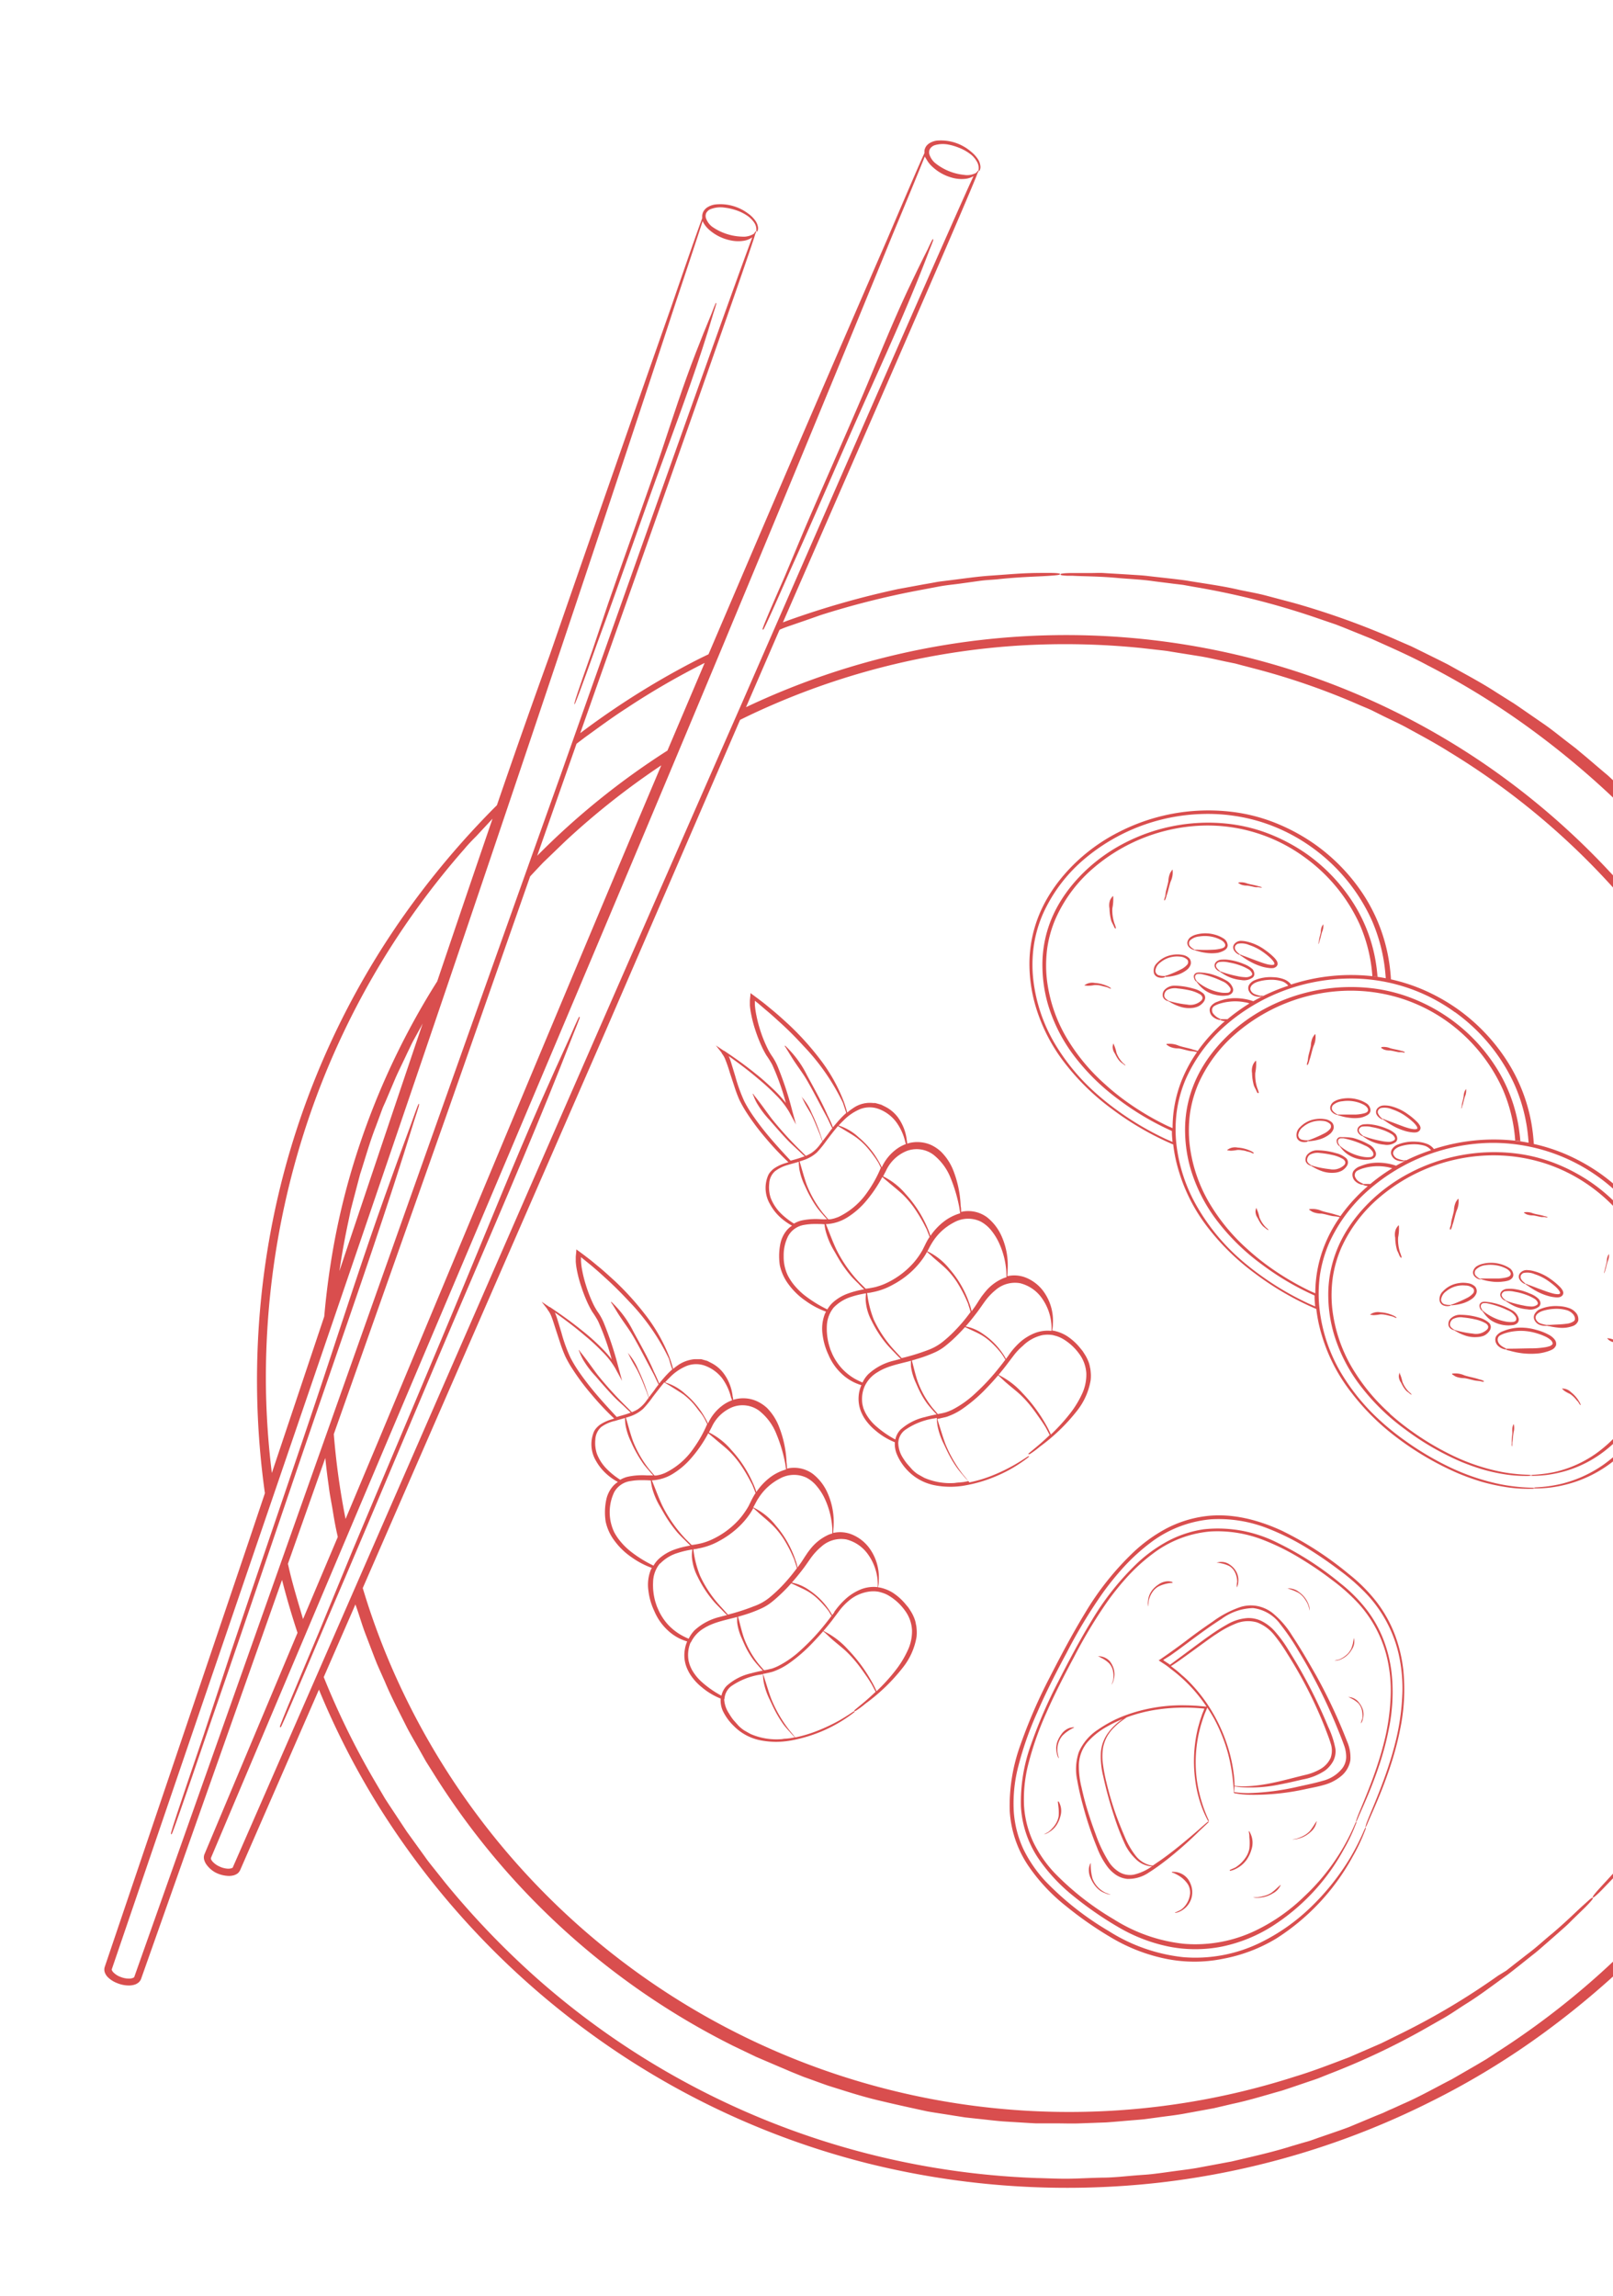 <svg xmlns="http://www.w3.org/2000/svg" xmlns:xlink="http://www.w3.org/1999/xlink" width="538.054" height="765.938" viewBox="0 0 538.054 765.938">
  <defs>
    <clipPath id="clip-path">
      <rect id="Rectangle_3" data-name="Rectangle 3" width="765.938" height="538.054" fill="none"/>
    </clipPath>
  </defs>
  <g id="Layer_2" data-name="Layer 2" transform="translate(17.93 747.418) rotate(-90)">
    <g id="POST_2" data-name="POST 2" transform="translate(-18.52 -17.93)">
      <g id="Group_9" data-name="Group 9" clip-path="url(#clip-path)">
        <path id="Path_13588" data-name="Path 13588" d="M67.155,259.065a50.507,50.507,0,0,1-6.721-16.59,45.417,45.417,0,0,1,0-17.93,54.819,54.819,0,0,1,6.508-16.8,117.43,117.43,0,0,1,10.14-14.686,58,58,0,0,1,13.074-12.141,34.636,34.636,0,0,1,16.9-5.595,56.16,56.16,0,0,1,20.863,3.4,160.658,160.658,0,0,1,20.708,8.955c6.877,3.5,13.851,7.168,20.747,11.364a90.018,90.018,0,0,1,19.115,15.249,48.564,48.564,0,0,1,7.265,10.16,36.792,36.792,0,0,1,3.885,11.966,44.019,44.019,0,0,1-4.526,24.515,104.4,104.4,0,0,1-13.462,20.9,51.248,51.248,0,0,1-8.7,8.7,40.328,40.328,0,0,1-10.432,5.828,45.244,45.244,0,0,1-10.9,2.622,61.267,61.267,0,0,1-19.057-1.029c-13.6-2.661-26.031-8.9-29.547-10.3-.563-.233-.971-.447-.932-.525s.214,0,1.01.233c3.283,1.127,14.181,6.313,25.6,9.111a73.313,73.313,0,0,0,16.143,2.215,47.635,47.635,0,0,0,9.363-.719,41.008,41.008,0,0,0,20.708-10.1,62.516,62.516,0,0,0,7.77-8.722,110.066,110.066,0,0,0,6.682-9.713,77.332,77.332,0,0,0,6.624-13.054,41.921,41.921,0,0,0,2.914-17.872,36.909,36.909,0,0,0-7.3-19.037,60.7,60.7,0,0,0-7.246-8.12,90.2,90.2,0,0,0-8.567-6.993A162.287,162.287,0,0,0,156.941,193c-6.352-3.4-12.568-6.566-18.571-9.208a105.068,105.068,0,0,0-17.075-6,46.991,46.991,0,0,0-14.122-1.418,33.587,33.587,0,0,0-11.85,3.05A41.2,41.2,0,0,0,85.1,186.432a93.576,93.576,0,0,0-15.541,19.795,54.489,54.489,0,0,0-8.217,23.466,46.33,46.33,0,0,0,4.487,24.049A61.269,61.269,0,0,0,77.14,269.827a71.175,71.175,0,0,0,24.088,16.881l.388.175h0c.389.175.466.253.447.33s-.466,0-1.03-.272a56.808,56.808,0,0,1-8.139-3.885,70.2,70.2,0,0,1-25.739-23.991Z" transform="translate(56.121 165.232)" fill="#d94e4e"/>
        <path id="Path_13589" data-name="Path 13589" d="M112.46,237.71h0Z" transform="translate(106.002 224.059)" fill="#d94e4e"/>
        <path id="Path_13590" data-name="Path 13590" d="M113.5,239.56h0Z" transform="translate(106.982 225.803)" fill="#d94e4e"/>
        <path id="Path_13591" data-name="Path 13591" d="M201.131,264.256a111.037,111.037,0,0,1-14.356,22.165,54.681,54.681,0,0,1-9.227,9.247,43.473,43.473,0,0,1-11.073,6.2,48.566,48.566,0,0,1-11.655,2.8,65.33,65.33,0,0,1-20.222-1.107c-14.336-2.836-27.623-9.441-31.353-10.917-.583-.253-1.03-.486-.991-.563s.233,0,1.068.233c3.5,1.2,15.055,6.721,27.2,9.713a78.21,78.21,0,0,0,17.114,2.37,51.823,51.823,0,0,0,9.946-.777,43.415,43.415,0,0,0,21.97-10.723,66.571,66.571,0,0,0,8.217-9.247q3.788-4.954,7.09-10.218a81.584,81.584,0,0,0,7.032-13.851,44.427,44.427,0,0,0,3.089-18.979,38.851,38.851,0,0,0-7.77-20.183,66.805,66.805,0,0,0-7.77-8.625,96.049,96.049,0,0,0-9.111-7.421,170.542,170.542,0,0,0-19.989-12.044c-6.721-3.613-13.326-6.974-19.7-9.713a110.055,110.055,0,0,0-18.124-6.372,49.05,49.05,0,0,0-14.977-1.5,35.51,35.51,0,0,0-12.588,3.205,44.251,44.251,0,0,0-10.82,7.459,98.878,98.878,0,0,0-16.512,21,57.773,57.773,0,0,0-8.722,24.9,49.244,49.244,0,0,0,4.759,25.506,65.62,65.62,0,0,0,11.986,17.075,80.322,80.322,0,0,0,16.415,13.074,78.029,78.029,0,0,0,9.188,4.643l.408.194h0c.427.214.505.291.486.369s-.505,0-1.107-.291a60.986,60.986,0,0,1-8.625-4.1,74.615,74.615,0,0,1-27.313-25.506,53.362,53.362,0,0,1-6.741-17.755,47.885,47.885,0,0,1,0-19,58.452,58.452,0,0,1,6.78-17.755,121.334,121.334,0,0,1,10.762-15.541,60.726,60.726,0,0,1,13.87-12.879,36.6,36.6,0,0,1,17.93-5.944,59.462,59.462,0,0,1,22.145,3.613,173.14,173.14,0,0,1,21.971,9.5c7.285,3.73,14.686,7.615,21.99,12.063a94.9,94.9,0,0,1,20.281,16.182,51.166,51.166,0,0,1,7.77,10.781,38.852,38.852,0,0,1,4.1,12.7C207.211,247.18,204.861,256.174,201.131,264.256Z" transform="translate(54.104 163.422)" fill="#d94e4e"/>
        <path id="Path_13592" data-name="Path 13592" d="M90.766,229.019h.447a47.768,47.768,0,0,1,12.238-3.769A44.679,44.679,0,0,1,115.767,225h0a44.346,44.346,0,0,1,9.713,2.253c.8.253,1.573.583,2.35.913l.932.389h0c-1.224.816-2.487,1.593-3.769,2.312a54.7,54.7,0,0,1-11.4,4.565,59.173,59.173,0,0,1-12.821,1.943c-.369,0-.466,0-.486.136s0,0-.136.214h0v.194a29,29,0,0,0-.466,4.662,80.092,80.092,0,0,0,1.943,19c.408,1.943.758,3.885,1.321,5.828a15.308,15.308,0,0,0,2.817,5.614,8.761,8.761,0,0,0,5.459,3.264,13.326,13.326,0,0,0,6.275-1.107,178.711,178.711,0,0,0,21.971-10.3c3.38-1.943,8.139-4.6,13.4-8.081a29.626,29.626,0,0,0,7.557-6.6,12.161,12.161,0,0,0,2.215-4.915,11.772,11.772,0,0,0-.253-5.459,33.626,33.626,0,0,0-4.954-9.48q-2.914-4.312-5.828-8.139c-1.943-2.545-3.671-4.934-5.206-7.11l-1.263-1.826-.389-.563-.194-.291v-.136l-.1.155-.8,1.2a21.34,21.34,0,0,1-1.943,2.681A50.507,50.507,0,0,1,129.093,228.3v-.194l.155-1.573c.155-1.709.253-3.438.272-5.167a54.7,54.7,0,0,0-3.4-20.319,41.61,41.61,0,0,0-4.72-8.975,17.017,17.017,0,0,0-7.5-6.372,17.716,17.716,0,0,0-9.4-.525c-2.992.525-5.828,1.2-8.508,1.943a113.3,113.3,0,0,0-13.909,4.662,26.244,26.244,0,0,0-6.546,3.574,12.1,12.1,0,0,0-2.622,2.817,8.411,8.411,0,0,0-1.3,3.71,12.083,12.083,0,0,0,2.176,7.246c1.321,2.117,2.778,4.06,4.274,6a130.158,130.158,0,0,0,9.713,10.956l2.545,2.7c.175.175.33.272.389.233s0-.1,0-.253h0l-.117-.136c-.408-.525-1.379-1.632-2.642-3.03-3.574-4.157-7.11-8.334-10.237-12.8-.524-.8-1.088-1.593-1.632-2.389a6.857,6.857,0,0,1,.136-1.088,8.8,8.8,0,0,1,3.166-4.682,26.77,26.77,0,0,1,6.469-3.691c2.331-1.01,4.7-1.943,7.052-2.817a104.489,104.489,0,0,1,10.859-3.205,55.917,55.917,0,0,1,6.313-1.2,18.433,18.433,0,0,1,4.915,0,12.471,12.471,0,0,1,6.236,2.895,20.709,20.709,0,0,1,2.642,2.8c.641.8,1.224,1.651,1.671,2.312a50.721,50.721,0,0,1,2.584,10.237,62.375,62.375,0,0,1,.466,13.6l-.155,1.943c0,.1-.155,0-.214,0l-.408-.155-1.127-.466-2.312-.777-2.35-.66a46.39,46.39,0,0,0-9.713-1.321,47.862,47.862,0,0,0-10.645.874A42,42,0,0,0,95,226.94a34.552,34.552,0,0,0-3.885,1.787C90.785,228.9,90.727,228.96,90.766,229.019Zm31.819-33.626a40.543,40.543,0,0,1,2.389,4.992,18.824,18.824,0,0,0-4.507-4.818h0a12.491,12.491,0,0,0-6.993-2.525,27.042,27.042,0,0,0-7.518.777,131.728,131.728,0,0,0-13.307,3.633,77.525,77.525,0,0,0-9.965,3.885,17.172,17.172,0,0,0-4.39,3.3,8.353,8.353,0,0,0-2.448,4.818v.68a16.823,16.823,0,0,1-2.817-6.119,6.974,6.974,0,0,1,.777-4.662,10.839,10.839,0,0,1,3.4-3.574,45.593,45.593,0,0,1,9.3-4.448c3.244-1.224,6.527-2.312,9.713-3.244,1.593-.447,3.516-.952,5.828-1.457a29.781,29.781,0,0,1,7.343-.913,12.336,12.336,0,0,1,7.77,2.8,24.516,24.516,0,0,1,5.42,6.877ZM102.5,237.663h0a18.145,18.145,0,0,0-.33,2.972,47.594,47.594,0,0,0,.971,12.2c.466,2.506,1.068,5.012,1.651,7.518a19.425,19.425,0,0,0,2.933,7.421,9.713,9.713,0,0,0,3.108,2.739,7.187,7.187,0,0,0,4.1.8,29.971,29.971,0,0,0,7.421-2.428,169.491,169.491,0,0,0,20.708-10.257c1.943-1.146,3.885-2.35,5.828-3.555a41.318,41.318,0,0,0,5.206-3.885,14.51,14.51,0,0,0,3.555-4.546,9.946,9.946,0,0,0,.991-4.546,15.54,15.54,0,0,0-2.156-6.954,63.394,63.394,0,0,0-3.885-6.061c-.835-1.3-8.159-11.034-9.538-12.957.214-.311.447-.6.641-.932l.758-1.127.155-.194s.136.155.194.233l1.379,2.2,1.748,2.448,3.574,4.8c2.37,3.205,4.7,6.41,6.8,9.713a18.455,18.455,0,0,1,3.652,10.568,13.229,13.229,0,0,1-5.4,9.091,76,76,0,0,1-8.819,6c-2.972,1.807-5.828,3.477-8.722,4.973-4.934,2.661-10.024,5.07-15.21,7.265-2.6,1.068-5.245,2.176-7.77,3.069a11.113,11.113,0,0,1-3.885.66,6.508,6.508,0,0,1-3.574-1.243,12,12,0,0,1-4.254-6.624c-.777-2.642-1.34-5.459-1.943-8.178a83.726,83.726,0,0,1-2.156-16.667,36.274,36.274,0,0,1,.291-4.254,1.263,1.263,0,0,0,0-.427,1.378,1.378,0,0,0,.427,0Zm26.205-8.295a52.058,52.058,0,0,0,9.072-7.265,26.755,26.755,0,0,0,1.943-2.156,24.033,24.033,0,0,0,1.943-2.292l.952-1.224c1.4,2.506,9.829,13.6,10.684,15.172h0a33.682,33.682,0,0,1,3.477,6.43,10.723,10.723,0,0,1,.408,7.129,13.6,13.6,0,0,1-4.332,5.828,57.346,57.346,0,0,1-6.177,4.293,144.472,144.472,0,0,1-24.807,12.607c-1.671.622-3.361,1.321-5.012,1.807a7.343,7.343,0,0,1-4.876,0,8.314,8.314,0,0,1-3.652-3.3,17.6,17.6,0,0,1-1.943-4.837c-1.671-6.993-3.885-13.948-3.885-21.1,0-1.282.117-2.234.136-2.72v-.078a37.351,37.351,0,0,0,3.749-.253,50.116,50.116,0,0,0,9.091-1.943,55.538,55.538,0,0,0,13.229-6.1Z" transform="translate(67.496 174.163)" fill="#d94e4e"/>
        <path id="Path_13593" data-name="Path 13593" d="M101,207.75Z" transform="translate(95.2 195.82)" fill="#d94e4e"/>
        <path id="Path_13594" data-name="Path 13594" d="M75.231,206.592a9.266,9.266,0,0,0,3.05-3.264A10.663,10.663,0,0,0,79.1,201.7a1.709,1.709,0,0,1,.117-.447h.233a1.418,1.418,0,0,1,0,.447,6.061,6.061,0,0,1-3.885,5.692,7.226,7.226,0,0,1-4.584.427,7.071,7.071,0,0,1-4.041-2.739h0a6.238,6.238,0,0,1-.758-1.3,3.574,3.574,0,0,1-.389-1.5h0a.156.156,0,0,1,.136,0,5.739,5.739,0,0,0,.486,1.185,5.362,5.362,0,0,0,.6,1.049,7.6,7.6,0,0,0,5.012,2.758A5.284,5.284,0,0,0,75.231,206.592Z" transform="translate(62.012 189.693)" fill="#d94e4e"/>
        <path id="Path_13595" data-name="Path 13595" d="M73.3,211.2c.155.253.758,1.787.894,1.943a12.2,12.2,0,0,0,1.146,1.5,11.4,11.4,0,0,0,2.292,1.943,7.867,7.867,0,0,0,2.739,1.107,16.921,16.921,0,0,0,3.885,0,5.615,5.615,0,0,0,1.593-.155,1.323,1.323,0,0,1,.389,0h0v.1a1.457,1.457,0,0,1-.33.194,7.188,7.188,0,0,1-5.828.563,11.83,11.83,0,0,1-3.477-1.671,9.5,9.5,0,0,1-2.72-3.128h0a7.44,7.44,0,0,1-.894-2.409h0S73.281,211.163,73.3,211.2Z" transform="translate(68.799 199.051)" fill="#d94e4e"/>
        <path id="Path_13596" data-name="Path 13596" d="M68.56,215.21h0v1.36a11.651,11.651,0,0,0,.175,1.185,13.91,13.91,0,0,0,.525,1.943,7.77,7.77,0,0,0,.874,1.69A22.806,22.806,0,0,0,71.8,223.33l.7.758a.908.908,0,0,1,.175.194h-.214a5.828,5.828,0,0,1-2.661-2.622,9.713,9.713,0,0,1-1.418-4.779h0a5.672,5.672,0,0,1,.136-1.612Z" transform="translate(64.448 202.852)" fill="#d94e4e"/>
        <path id="Path_13597" data-name="Path 13597" d="M78.556,223.571h0a4.8,4.8,0,0,1-.136-1.671h0a10.342,10.342,0,0,0,.214,1.418,11.816,11.816,0,0,0,.408,1.166,12.086,12.086,0,0,0,.913,1.807,8.12,8.12,0,0,0,1.282,1.535,23.962,23.962,0,0,0,2.176,1.5l.894.583.233.117h-.253a5.672,5.672,0,0,1-3.361-1.943,9.461,9.461,0,0,1-2.37-4.507Z" transform="translate(73.897 209.157)" fill="#d94e4e"/>
        <path id="Path_13598" data-name="Path 13598" d="M78.963,187.587a16.86,16.86,0,0,0-4.662.6,8.508,8.508,0,0,0-4.643,4.157c-.136.194-.66,1.69-.758,1.943h0a5.829,5.829,0,0,1,.466-1.787,8.992,8.992,0,0,1,.719-1.515,8.178,8.178,0,0,1,1.826-1.943,10.954,10.954,0,0,1,2.312-1.379A6.527,6.527,0,0,1,77.758,187a6.274,6.274,0,0,1,1.379.389l.33.136h0a.932.932,0,0,1-.505.058Z" transform="translate(64.943 176.238)" fill="#d94e4e"/>
        <path id="Path_13599" data-name="Path 13599" d="M90.216,184.156a6.1,6.1,0,0,1-4.74.622,9.887,9.887,0,0,1-2.914-1.2,7.459,7.459,0,0,1-2.389-2.351h0a6.294,6.294,0,0,1-.913-1.943h0c.155.194.758,1.379.874,1.515a8.2,8.2,0,0,0,1.049,1.127,9.13,9.13,0,0,0,1.943,1.457,6.76,6.76,0,0,0,2.292.777,16.043,16.043,0,0,0,3.205-.1l1.3-.155a.873.873,0,0,1,.311,0h0Z" transform="translate(74.708 168.985)" fill="#d94e4e"/>
        <path id="Path_13600" data-name="Path 13600" d="M102.51,187.275h0l-.117-.253a12.841,12.841,0,0,0-2.545-3.574,7.226,7.226,0,0,0-5.556-1.632h0a18.86,18.86,0,0,0-1.943.427h0v-.1a4.663,4.663,0,0,1,1.632-.563,8.313,8.313,0,0,1,1.554-.214,7.147,7.147,0,0,1,2.485.446,10,10,0,0,1,2.216,1.224,5.672,5.672,0,0,1,2.137,2.622,6.139,6.139,0,0,1,.272,1.321.951.951,0,0,1,0,.311Z" transform="translate(87.047 170.955)" fill="#d94e4e"/>
        <path id="Path_13601" data-name="Path 13601" d="M112.836,192.625a7.77,7.77,0,0,1-2.72,1.36,6.546,6.546,0,0,1-3.244,0h0a5.226,5.226,0,0,1-1.943-.816h0a15.725,15.725,0,0,0,1.573.563,6.159,6.159,0,0,0,1.457.117,7.77,7.77,0,0,0,2.312-.35,5.517,5.517,0,0,0,1.943-1.185,10.219,10.219,0,0,0,1.729-2.525,9.849,9.849,0,0,0,.563-1.107.621.621,0,0,1,0-.291h0v.291a5.245,5.245,0,0,1-1.671,3.943Z" transform="translate(98.904 177.572)" fill="#d94e4e"/>
        <path id="Path_13602" data-name="Path 13602" d="M126.3,205.359h0a1.4,1.4,0,0,1,0-.291,12.433,12.433,0,0,0-1.146-4.313,5.827,5.827,0,0,0-1.943-2.137,7.945,7.945,0,0,0-2.894-1.224h0a15.532,15.532,0,0,0-1.943-.136h0a4.661,4.661,0,0,1,1.787-.1,8.9,8.9,0,0,1,1.573.272A6.954,6.954,0,0,1,124,198.658a8.528,8.528,0,0,1,1.729,1.943,5.634,5.634,0,0,1,1.107,3.263,5.246,5.246,0,0,1-.233,1.36A.834.834,0,0,1,126.3,205.359Z" transform="translate(111.573 185.797)" fill="#d94e4e"/>
        <path id="Path_13603" data-name="Path 13603" d="M123.525,215.758a7.01,7.01,0,0,0,1.418-.136,6.934,6.934,0,0,0,2.156-.8,5.05,5.05,0,0,0,1.632-1.554,10.062,10.062,0,0,0,.991-2.836,11.986,11.986,0,0,0,.194-1.2v-.311h0a.816.816,0,0,1,.1.272,4.9,4.9,0,0,1-.971,4.429,6.507,6.507,0,0,1-2.312,1.943,5.672,5.672,0,0,1-3.128.583h0a4.488,4.488,0,0,1-1.943-.505h0A7.494,7.494,0,0,1,123.525,215.758Z" transform="translate(114.674 196.923)" fill="#d94e4e"/>
        <path id="Path_13604" data-name="Path 13604" d="M119.341,228.186a6.717,6.717,0,0,0,1.2-.544,10.994,10.994,0,0,0,1.748-1.2,7.519,7.519,0,0,0,1.379-1.593,18.455,18.455,0,0,0,1.088-2.564c.117-.35.253-.7.35-1.068a.563.563,0,0,1,0-.272h0a.951.951,0,0,1,0,.272,5.478,5.478,0,0,1-1.243,3.885,8.742,8.742,0,0,1-4.429,3.264h0a4.817,4.817,0,0,1-1.768.272h0A15.6,15.6,0,0,0,119.341,228.186Z" transform="translate(110.913 208.252)" fill="#d94e4e"/>
        <path id="Path_13605" data-name="Path 13605" d="M109.169,229.374h0s.272,1.282.35,1.4a7.95,7.95,0,0,0,.583,1.146,9.83,9.83,0,0,0,1.263,1.612,6.528,6.528,0,0,0,1.651,1.166,11.171,11.171,0,0,0,2.584.738,9.43,9.43,0,0,0,1.068.175h.039a4.778,4.778,0,0,1-3.885-.68,7.77,7.77,0,0,1-3.458-4.06h0a4.507,4.507,0,0,1-.272-1.709S109.13,229.374,109.169,229.374Z" transform="translate(102.824 216)" fill="#d94e4e"/>
        <path id="Path_13606" data-name="Path 13606" d="M98.766,235.926c.194,0,1.243.447,1.4.427a4.874,4.874,0,0,0,1.3,0,6.781,6.781,0,0,0,1.943-.369,5.108,5.108,0,0,0,1.729-1.068,10.9,10.9,0,0,0,1.515-2.253c.175-.33.33-.641.486-.991a.952.952,0,0,1,0-.272h0a.622.622,0,0,1,0,.272,4.623,4.623,0,0,1-1.943,3.594,7.071,7.071,0,0,1-2.37,1.263,5.556,5.556,0,0,1-2.875,0h0a4.235,4.235,0,0,1-1.651-.641Z" transform="translate(92.655 218.112)" fill="#d94e4e"/>
        <path id="Path_13607" data-name="Path 13607" d="M141.038,295.775a3.008,3.008,0,0,0,.175-.913,54.647,54.647,0,0,1,1.146-9.946,67.235,67.235,0,0,1,5.245-15.307,91.592,91.592,0,0,1,8.159-13.734,83.154,83.154,0,0,1,5.828-7.285v.1a65.057,65.057,0,0,1,15.638-12.84,50.06,50.06,0,0,1,19.426-6.43,43.087,43.087,0,0,1,10.373.175,39.571,39.571,0,0,1,9.965,2.875A48.04,48.04,0,0,1,233.426,244.8a58.86,58.86,0,0,1,14.317,36.618,56.1,56.1,0,0,1-2.506,18.513,55.227,55.227,0,0,1-7.77,15.54,56.334,56.334,0,0,1-22.476,18.513,52.31,52.31,0,0,1-14.123,3.885,60.222,60.222,0,0,1-14.725.117,58.628,58.628,0,0,1-27.487-10.218A45.145,45.145,0,0,1,148.3,317.415a39.122,39.122,0,0,1-6.061-13.326,44.816,44.816,0,0,1-1.03-7.44c0-.505-.117-.874-.214-.874s-.117,0-.136.447h0v.369a36.912,36.912,0,0,0,.971,8.178,39.085,39.085,0,0,0,7.11,15.249,46.02,46.02,0,0,0,12.568,11.325,57.441,57.441,0,0,0,19.95,7.673,59.911,59.911,0,0,0,21.621.194,52.761,52.761,0,0,0,20.047-8.081A58.51,58.51,0,0,0,238.4,316.269a60.109,60.109,0,0,0,5.964-10.7,54.392,54.392,0,0,0,4.041-14.919,60.686,60.686,0,0,0-6.469-35.316c-5.828-11.247-15.541-20.494-26.186-24.554a40.251,40.251,0,0,0-15.443-2.681,46.623,46.623,0,0,0-12.394,1.943,53.789,53.789,0,0,0-17.6,9.227A71.875,71.875,0,0,0,156.5,253.543a90.761,90.761,0,0,0-10.956,18.863c-.952,2.292-1.787,4.662-2.487,6.954a62.387,62.387,0,0,0-1.535,6.6,45.633,45.633,0,0,0-.7,8.858C140.882,295.62,140.94,295.775,141.038,295.775Z" transform="translate(132.729 214.986)" fill="#d94e4e"/>
        <path id="Path_13608" data-name="Path 13608" d="M162.637,274.37a9.051,9.051,0,0,0,.6,1.437,2.836,2.836,0,0,0,1.34,1.2,2.254,2.254,0,0,0,1.943-.427,5.828,5.828,0,0,0,1.457-1.671,18.532,18.532,0,0,0,1.807-4.507,18.748,18.748,0,0,0,.738-4.818,14.978,14.978,0,0,0-.389-3.749,16.631,16.631,0,0,0-.816-2.525,4.468,4.468,0,0,0-1.632-2.234,2.331,2.331,0,0,0-1.146-.311,2.933,2.933,0,0,0-1.845.68,4.487,4.487,0,0,0-1.457,2.72c0,.1,0,.136.136.175a.288.288,0,0,0,.194,0c.039,0,.738-1.943,1.943-2.506a1.942,1.942,0,0,1,1.651-.155,1.69,1.69,0,0,1,.719.6,9.713,9.713,0,0,1,.932,2.331,16.412,16.412,0,0,1,.505,2.584,17.209,17.209,0,0,1-.175,5.284,21.365,21.365,0,0,1-1.554,4.876,7.555,7.555,0,0,1-1.243,1.943c-.466.505-1.107.7-1.321.563a1.943,1.943,0,0,1-.719-1.068,9.966,9.966,0,0,1-.389-1.748,29.875,29.875,0,0,1-.311-3.769c0-2.545-.117-5.128-.117-7.77v-.952a.155.155,0,0,0-.136-.155h-.175a3.128,3.128,0,0,0-.33,1.049,27.686,27.686,0,0,0-.894,4.371,25.255,25.255,0,0,0,0,5.672,16.454,16.454,0,0,0,.68,2.875Z" transform="translate(152.506 242.025)" fill="#d94e4e"/>
        <path id="Path_13609" data-name="Path 13609" d="M170.879,263.667a2.156,2.156,0,0,0-2.137,0,3.088,3.088,0,0,0-1.5,1.709,5.535,5.535,0,0,0-.311,2.312h.136a.136.136,0,0,0,.136,0,10.511,10.511,0,0,1,.66-2.428,2.817,2.817,0,0,1,.952-1.01,1.944,1.944,0,0,1,.738-.272c1.127-.1,1.943,1.146,2.351,2.35a15.27,15.27,0,0,1,.68,3.885,12.472,12.472,0,0,1-.369,3.885,4.41,4.41,0,0,1-1.768,2.661l-.563.253-.563.1a1.049,1.049,0,0,1-.835-.369,5.129,5.129,0,0,1-.855-2.37c-.272-1.943-.272-3.885-.408-5.828a7.373,7.373,0,0,0,0-.758.136.136,0,0,0-.136-.1h-.117a4.625,4.625,0,0,0-.155.816,24.384,24.384,0,0,0-.524,3.341,10.276,10.276,0,0,0,.524,4.41,2.933,2.933,0,0,0,1.807,1.943,3.3,3.3,0,0,0,2.409-.563,5.168,5.168,0,0,0,1.768-2.37,11.656,11.656,0,0,0,.7-3.652,13.6,13.6,0,0,0-1.127-6.43A4.041,4.041,0,0,0,170.879,263.667Z" transform="translate(156.697 248.259)" fill="#d94e4e"/>
        <path id="Path_13610" data-name="Path 13610" d="M180.593,263.359a2.875,2.875,0,0,0-.816-1.943,2.118,2.118,0,0,0-.738-.505,1.943,1.943,0,0,0-1.535.117,3.652,3.652,0,0,0-1.554,1.807v.155a.117.117,0,0,0,.155,0c.233-.194.894-1.263,1.845-1.554a1.3,1.3,0,0,1,1.2.272,2.157,2.157,0,0,1,.466.622,6.177,6.177,0,0,1-.388,3.769,16.727,16.727,0,0,1-1.729,3.73,25.254,25.254,0,0,1-2.409,3.186,8.685,8.685,0,0,1-1.34,1.224,2.233,2.233,0,0,1-.641.33h-.33a1.263,1.263,0,0,1-.214-.932,6.565,6.565,0,0,1,.194-1.34,28.733,28.733,0,0,1,.874-2.778c.68-1.943,1.418-3.71,2.079-5.595a3.574,3.574,0,0,0,.291-.7v-.136c0-.039,0,0-.136,0h0a4.181,4.181,0,0,0-.466.68,26.743,26.743,0,0,0-1.826,2.894,19.135,19.135,0,0,0-1.651,4.06,11.946,11.946,0,0,0-.408,2.234,4.252,4.252,0,0,0,0,1.2,1.942,1.942,0,0,0,.661,1.224,1.457,1.457,0,0,0,.816.272,1.942,1.942,0,0,0,.835-.253,5.825,5.825,0,0,0,1.3-1.03,21.565,21.565,0,0,0,2.37-2.836,16.647,16.647,0,0,0,2.8-5.964,8.956,8.956,0,0,0,.291-2.215Z" transform="translate(161.631 245.829)" fill="#d94e4e"/>
        <path id="Path_13611" data-name="Path 13611" d="M176.3,261.819a11.176,11.176,0,0,0,0-1.807,2.816,2.816,0,0,0-.641-1.748,1.944,1.944,0,0,0-.622-.486,1.476,1.476,0,0,0-1.34,0,3.01,3.01,0,0,0-1.4,1.593v.116a.117.117,0,0,0,.136,0c.194-.175.777-1.146,1.612-1.36s1.379.758,1.418.913a8.354,8.354,0,0,1-.136,3.438,20.107,20.107,0,0,1-.913,3.535,15.539,15.539,0,0,1-1.476,3.128,2.72,2.72,0,0,1-1.088.932.68.68,0,0,1-.894-.194,3.127,3.127,0,0,1-.525-2.1,14.314,14.314,0,0,1,.35-2.545,35.972,35.972,0,0,1,1.321-5.012,2.876,2.876,0,0,0,.253-.6s0,0,0-.136,0,0-.117,0h0a3.187,3.187,0,0,0-.427.622,14.71,14.71,0,0,0-1.457,2.661,13.793,13.793,0,0,0-.874,3.885,4.76,4.76,0,0,0,.894,3.885,1.535,1.535,0,0,0,1.282.486,2.564,2.564,0,0,0,1.4-.719,8.236,8.236,0,0,0,1.709-2.856A19.018,19.018,0,0,0,176.3,261.819Z" transform="translate(159.652 242.823)" fill="#d94e4e"/>
        <path id="Path_13612" data-name="Path 13612" d="M168.519,257.677a10.451,10.451,0,0,0-1.593,3.691,10.665,10.665,0,0,0-.117,4.079,2.893,2.893,0,0,0,.563,1.165,1.709,1.709,0,0,0,1.632.505,4.429,4.429,0,0,0,2.72-2.2,22.806,22.806,0,0,0,2.253-5.478,20.55,20.55,0,0,0,.6-3.633,3.125,3.125,0,0,0-.1-.777,1.36,1.36,0,0,0-1.01-.971,2.292,2.292,0,0,0-1.943.816s0,0,0,.136a.1.1,0,0,0,.136,0,6.832,6.832,0,0,0,.777-.389,1.34,1.34,0,0,1,1.185,0,1.088,1.088,0,0,1,.466.991,4.313,4.313,0,0,1,0,.777,28.6,28.6,0,0,1-2.37,7.071,5.439,5.439,0,0,1-2.1,2.622,1.4,1.4,0,0,1-1.243.155,1.379,1.379,0,0,1-.544-.991,8.549,8.549,0,0,1,.136-2.506,15.91,15.91,0,0,1,.68-2.506,17.188,17.188,0,0,1,2.506-4.565l.466-.5a.156.156,0,0,0,0-.155.175.175,0,0,0-.117,0h0a3.634,3.634,0,0,0-.622.447A10.157,10.157,0,0,0,168.519,257.677Z" transform="translate(157.095 239.467)" fill="#d94e4e"/>
        <path id="Path_13613" data-name="Path 13613" d="M165.157,260.6a4.565,4.565,0,0,0,1.438,1.709,2.466,2.466,0,0,0,1.263.544,1.943,1.943,0,0,0,1.632-.66,8.023,8.023,0,0,0,1.671-3.205,22.437,22.437,0,0,0,.952-6.139,4.468,4.468,0,0,0-1.476-3.594,2.681,2.681,0,0,0-2.137-.486,2.195,2.195,0,0,0-1.146.894,2.819,2.819,0,0,0-.35.8s0,.1,0,.136a.116.116,0,0,0,.155,0c.194-.194.7-1.321,1.671-1.36a2.351,2.351,0,0,1,1.807.894,5.478,5.478,0,0,1,.583,3.536,28.907,28.907,0,0,1-.622,3.885,11.655,11.655,0,0,1-1.263,3.477,1.943,1.943,0,0,1-1.049.952,1.243,1.243,0,0,1-1.107-.389,5.323,5.323,0,0,1-1.34-4.72,31.9,31.9,0,0,1,1.03-5.439,2.144,2.144,0,0,1,.214-.68.155.155,0,0,0,0-.136h-.117a4.022,4.022,0,0,0-.388.68,15.289,15.289,0,0,0-1.379,2.972,10.082,10.082,0,0,0-.505,4.2A6.567,6.567,0,0,0,165.157,260.6Z" transform="translate(155.193 234.431)" fill="#d94e4e"/>
        <path id="Path_13614" data-name="Path 13614" d="M170.279,250.92a.155.155,0,0,0,.117-.1,5.5,5.5,0,0,1,.272-2.156,1.671,1.671,0,0,1,1.515-.952,4,4,0,0,1,2.739,1.69,8.645,8.645,0,0,1,1.943,6.43,3.885,3.885,0,0,1-1.01,2.642,1.36,1.36,0,0,1-1.748-.214,6.585,6.585,0,0,1-1.418-1.943,44.671,44.671,0,0,1-2.059-4.7,3.417,3.417,0,0,0-.194-.622.116.116,0,0,0-.136,0s0,0,0,0h0a2.74,2.74,0,0,0,0,.719,17.364,17.364,0,0,0,.544,2.972,10.451,10.451,0,0,0,1.71,3.5,4.137,4.137,0,0,0,1.709,1.3,2.331,2.331,0,0,0,2.2-.389,4.157,4.157,0,0,0,1.166-2.37,9.266,9.266,0,0,0,0-3.283,8.839,8.839,0,0,0-2.7-5.109,3.516,3.516,0,0,0-3.419-1.049,2.157,2.157,0,0,0-.68.389,2.04,2.04,0,0,0-.7,1.088,3.632,3.632,0,0,0,0,2.079A.372.372,0,0,0,170.279,250.92Z" transform="translate(160.211 232.995)" fill="#d94e4e"/>
        <path id="Path_13615" data-name="Path 13615" d="M174.693,265a3.284,3.284,0,0,0,.66.932,1.748,1.748,0,0,0,1.146.466,2.894,2.894,0,0,0,2.351-1.437,11.035,11.035,0,0,0,1.3-3.089,11.656,11.656,0,0,0,0-5.828,6.876,6.876,0,0,0-.7-1.729,2.8,2.8,0,0,0-1.438-1.224,2.06,2.06,0,0,0-.777-.155,1.943,1.943,0,0,0-1.243.525,3.3,3.3,0,0,0-1.049,1.845v.117a.136.136,0,0,0,.155,0,4.6,4.6,0,0,1,1.34-1.71,1.535,1.535,0,0,1,1.768.155,5.284,5.284,0,0,1,1.5,3.069,11.4,11.4,0,0,1,0,3.633,11.073,11.073,0,0,1-1.049,3.322c-.466.971-1.3,1.729-1.943,1.632s-.913-.777-1.107-1.573a14.943,14.943,0,0,1-.33-2.525v-6.022c0-.1,0,0-.117,0h0a3.13,3.13,0,0,0-.253.719,15.652,15.652,0,0,0-.641,3.011,14.024,14.024,0,0,0,0,3.885A8.157,8.157,0,0,0,174.693,265Z" transform="translate(164.131 238.415)" fill="#d94e4e"/>
        <path id="Path_13616" data-name="Path 13616" d="M178.49,241.771a11.512,11.512,0,0,0,1.573-.525h0a13.869,13.869,0,0,1,4.973-.641,14.841,14.841,0,0,0,3.749.272h.253v-.233h0a.933.933,0,0,0-.233-.155,4.546,4.546,0,0,0-.991-.641,5.051,5.051,0,0,0-2.836-.214,16.444,16.444,0,0,0-4.2.622l-1.2.563a3.415,3.415,0,0,0-1.282.719.214.214,0,0,0,0,.136Z" transform="translate(168.046 225.768)" fill="#d94e4e"/>
        <path id="Path_13617" data-name="Path 13617" d="M183.142,249.029v.117a.5.5,0,0,0,0,.136,6.2,6.2,0,0,0,1.515.544h0c1.573.583,3.458.894,4.779,1.4a7.285,7.285,0,0,0,3.652.641h.233v-.117a.29.29,0,0,0,0-.117h0a.6.6,0,0,0-.233-.155,5.166,5.166,0,0,0-.913-.583,7.014,7.014,0,0,0-2.584-.563c-.855-.1-2.992-.758-3.885-.894l-1.224-.155C184.366,249.165,183.356,248.835,183.142,249.029Z" transform="translate(172.621 234.672)" fill="#d94e4e"/>
        <path id="Path_13618" data-name="Path 13618" d="M186.942,261.71h-.194a.253.253,0,0,0-.1.175,3.887,3.887,0,0,0-.427.719,5.829,5.829,0,0,0-.33,1.943c0,.641-.466,2.312-.544,2.992v.933c0,.116-.214.894-.117,1.068h.1a5.826,5.826,0,0,0,.369-1.185h0c.389-1.224.544-2.681.894-3.71a5.5,5.5,0,0,0,.35-2.817Q186.944,261.768,186.942,261.71Z" transform="translate(174.571 246.681)" fill="#d94e4e"/>
        <path id="Path_13619" data-name="Path 13619" d="M176.513,275.6s-.738-.214-.874-.136h0a4.88,4.88,0,0,0,.971.35h0c1.03.369,2.234.544,3.108.874a4.895,4.895,0,0,0,2.37.389h-.019a2.8,2.8,0,0,0-.6-.369,4.429,4.429,0,0,0-1.671-.35,24.3,24.3,0,0,1-2.506-.563Z" transform="translate(165.496 259.633)" fill="#d94e4e"/>
        <path id="Path_13620" data-name="Path 13620" d="M165.883,276.008h0a.35.35,0,0,0-.117.155,3.186,3.186,0,0,0-.544.6,5.09,5.09,0,0,0-.7,1.826c-.175.6-.894,2.1-1.088,2.719l-.253.874c0,.1-.389.8-.33.971h.1a5.106,5.106,0,0,0,.583-1.049h0c.622-1.068,1.049-2.409,1.573-3.322a5.342,5.342,0,0,0,.874-2.6s0-.136,0-.175h0Z" transform="translate(153.495 260.142)" fill="#d94e4e"/>
        <path id="Path_13621" data-name="Path 13621" d="M153.012,274.427a3.458,3.458,0,0,0,1.185-.524h0a10.937,10.937,0,0,0,3.069-2.681,4,4,0,0,0,1.224-2.778.311.311,0,0,0,0-.194h-.117a.35.35,0,0,0-.117.155,5.551,5.551,0,0,0-.563.641,11.286,11.286,0,0,0-.971,1.787,9.46,9.46,0,0,1-2.1,2.215,7.374,7.374,0,0,1-.719.641,4.007,4.007,0,0,0-.913.622.252.252,0,0,0,0,.1Z" transform="translate(144.202 252.846)" fill="#d94e4e"/>
        <path id="Path_13622" data-name="Path 13622" d="M147.1,259.783h0c1.185.233,2.564.253,3.555.466a5.011,5.011,0,0,0,2.681,0h-.019a3.363,3.363,0,0,0-.719-.311,5.129,5.129,0,0,0-1.943-.117c-.622,0-2.234-.214-2.856-.214h-.894a3.36,3.36,0,0,0-.991,0h0v.1a4.932,4.932,0,0,0,1.185.078Z" transform="translate(137.54 244.665)" fill="#d94e4e"/>
        <path id="Path_13623" data-name="Path 13623" d="M159.712,249.36h-.253a.72.72,0,0,0-.136.253,7.112,7.112,0,0,0-.6.952,7.771,7.771,0,0,0-.524,2.661c0,.874-.719,3.108-.835,4l-.136,1.263c0,.136-.33,1.2-.214,1.418h.253a6.583,6.583,0,0,0,.544-1.573h0c.563-1.632.855-3.555,1.34-4.934a7.324,7.324,0,0,0,.583-3.769.467.467,0,0,0-.019-.272Z" transform="translate(147.972 235.04)" fill="#d94e4e"/>
        <path id="Path_13624" data-name="Path 13624" d="M154.926,244.377c.175,0,.8-.835.913-.913a9.324,9.324,0,0,1,3.283-2.079,12.819,12.819,0,0,0,2.778-.894.368.368,0,0,0,.194,0,.136.136,0,0,0,0-.1h0a.311.311,0,0,0-.214,0,3.69,3.69,0,0,0-.894-.194,3.885,3.885,0,0,0-2.137.7c-.311.194-.913.447-1.457.8a8.428,8.428,0,0,0-1.34,1.01q-.35.408-.641.816s-.68.758-.641.952h0Z" transform="translate(145.881 226.406)" fill="#d94e4e"/>
        <path id="Path_13625" data-name="Path 13625" d="M168.039,244.109a4.02,4.02,0,0,0,.738-1.185h0a12.1,12.1,0,0,0,1.049-4.254,4.352,4.352,0,0,0-.622-3.205l-.117-.175h-.1a.467.467,0,0,0,0,.233,7.762,7.762,0,0,0-.117.913,13.6,13.6,0,0,0,.253,2.156,6.491,6.491,0,0,1-.117,1.632c-.1.641-.291,1.263-.369,1.632s-.155.66-.253.991-.466.913-.427,1.107h0A1.157,1.157,0,0,0,168.039,244.109Z" transform="translate(158.313 221.778)" fill="#d94e4e"/>
        <path id="Path_13626" data-name="Path 13626" d="M208.812,238.839A2.9,2.9,0,0,0,208,236.9a2.117,2.117,0,0,0-.738-.505,1.943,1.943,0,0,0-1.535.117,3.768,3.768,0,0,0-1.554,1.807v.155a.117.117,0,0,0,.155,0,4.633,4.633,0,0,1,1.943-1.554,1.3,1.3,0,0,1,1.2.272,2.45,2.45,0,0,1,.466.622,6.255,6.255,0,0,1-.389,3.788,17.482,17.482,0,0,1-1.729,3.73,23.308,23.308,0,0,1-2.409,3.166,8.685,8.685,0,0,1-1.34,1.224,2.233,2.233,0,0,1-.641.33h-.33c-.117,0-.233-.505-.214-.932a8.586,8.586,0,0,1,.194-1.34,23.23,23.23,0,0,1,.874-2.778c.68-1.845,1.418-3.71,2.079-5.595a5.284,5.284,0,0,0,.311-.7.175.175,0,0,0,0-.136h-.136a3.091,3.091,0,0,0-.486.68,26.747,26.747,0,0,0-1.826,2.894,20.2,20.2,0,0,0-1.651,4.06,11.948,11.948,0,0,0-.408,2.234,5.107,5.107,0,0,0,0,1.2,1.943,1.943,0,0,0,.66,1.224,1.457,1.457,0,0,0,.816.272,1.942,1.942,0,0,0,.835-.253,5.42,5.42,0,0,0,1.3-1.03,20.358,20.358,0,0,0,2.37-2.836,16.317,16.317,0,0,0,2.8-5.964,8.917,8.917,0,0,0,.194-2.215Z" transform="translate(188.328 222.717)" fill="#d94e4e"/>
        <path id="Path_13627" data-name="Path 13627" d="M201.367,245.755a8.877,8.877,0,0,0,1.729-2.875,19.426,19.426,0,0,0,1.457-5.595,10.924,10.924,0,0,0,0-1.787,2.817,2.817,0,0,0-.641-1.768,1.943,1.943,0,0,0-.622-.486,1.535,1.535,0,0,0-1.34,0,2.856,2.856,0,0,0-1.379,1.593s0,0,0,.117a.117.117,0,0,0,.136,0c.194-.175.777-1.146,1.612-1.36s1.379.758,1.418.913a8.353,8.353,0,0,1-.136,3.438,19.678,19.678,0,0,1-.913,3.535,15.541,15.541,0,0,1-1.476,3.128,2.72,2.72,0,0,1-1.088.932.68.68,0,0,1-.894-.194,3.128,3.128,0,0,1-.524-2.1,14.315,14.315,0,0,1,.35-2.545,35.111,35.111,0,0,1,1.34-4.992,4.721,4.721,0,0,0,.233-.622v-.136a.136.136,0,0,0-.117,0h0a3.185,3.185,0,0,0-.427.622,13.148,13.148,0,0,0-1.438,2.681,12.878,12.878,0,0,0-.894,3.769,4.9,4.9,0,0,0,.894,3.885,1.573,1.573,0,0,0,1.282.466A2.661,2.661,0,0,0,201.367,245.755Z" transform="translate(186.312 219.705)" fill="#d94e4e"/>
        <path id="Path_13628" data-name="Path 13628" d="M202.67,231.282a3.132,3.132,0,0,0,0-.777,1.36,1.36,0,0,0-1.01-.971,2.292,2.292,0,0,0-1.943.816v.136a.136.136,0,0,0,.136,0c.136,0,.408-.253.777-.408a1.418,1.418,0,0,1,1.185,0,1.088,1.088,0,0,1,.466.991v.777a29.468,29.468,0,0,1-2.389,7.071,5.439,5.439,0,0,1-2.1,2.622,1.4,1.4,0,0,1-1.243.155,1.379,1.379,0,0,1-.544-.991,8.547,8.547,0,0,1,.136-2.506,15.91,15.91,0,0,1,.68-2.506,16.745,16.745,0,0,1,2.525-4.565l.447-.505a.155.155,0,0,0,0-.156h0a3.633,3.633,0,0,0-.622.447,10.159,10.159,0,0,0-2.215,2.253,10.393,10.393,0,0,0-1.593,3.71,10.549,10.549,0,0,0-.117,4.06,2.894,2.894,0,0,0,.563,1.166,1.71,1.71,0,0,0,1.632.505,4.429,4.429,0,0,0,2.72-2.2,22.806,22.806,0,0,0,2.253-5.478A20.55,20.55,0,0,0,202.67,231.282Z" transform="translate(183.902 216.346)" fill="#d94e4e"/>
        <path id="Path_13629" data-name="Path 13629" d="M199.418,234.445a23.308,23.308,0,0,0,.971-6.139,4.41,4.41,0,0,0-1.5-3.574,2.584,2.584,0,0,0-2.137-.5,2.137,2.137,0,0,0-1.146.913,2.564,2.564,0,0,0-.35.777v.136a.117.117,0,0,0,.155,0c.194-.194.7-1.321,1.671-1.34a2.292,2.292,0,0,1,1.807.874,5.381,5.381,0,0,1,.583,3.535,28.9,28.9,0,0,1-.622,3.885,11.655,11.655,0,0,1-1.263,3.477,1.943,1.943,0,0,1-1.049.952,1.243,1.243,0,0,1-1.107-.388,5.323,5.323,0,0,1-1.34-4.72,31.9,31.9,0,0,1,1.03-5.439c.1-.311.194-.544.214-.68a.117.117,0,0,0,0-.136h-.155a4.018,4.018,0,0,0-.389.68,16.523,16.523,0,0,0-1.379,2.972,10.083,10.083,0,0,0-.5,4.2,6.429,6.429,0,0,0,.563,2.156,4.74,4.74,0,0,0,1.438,1.709,2.467,2.467,0,0,0,1.263.544,1.943,1.943,0,0,0,1.632-.66,8.023,8.023,0,0,0,1.612-3.225Z" transform="translate(181.793 211.299)" fill="#d94e4e"/>
        <path id="Path_13630" data-name="Path 13630" d="M198.643,226.419s.117,0,.117-.1a5.828,5.828,0,0,1,.272-2.137,1.671,1.671,0,0,1,1.515-.971,4,4,0,0,1,2.739,1.69,8.645,8.645,0,0,1,1.943,6.43,3.885,3.885,0,0,1-1.088,2.584,1.36,1.36,0,0,1-1.748-.214,6.585,6.585,0,0,1-1.418-1.943,44.688,44.688,0,0,1-2.059-4.7,3.422,3.422,0,0,0-.194-.622.117.117,0,0,0-.136,0,.1.1,0,0,0-.1,0h0a2.254,2.254,0,0,0,0,.719,15.365,15.365,0,0,0,.525,2.972,10.141,10.141,0,0,0,1.729,3.5,3.886,3.886,0,0,0,1.69,1.3,2.331,2.331,0,0,0,2.2-.388,4.1,4.1,0,0,0,1.166-2.37,9.266,9.266,0,0,0,0-3.283,8.839,8.839,0,0,0-2.7-5.109,3.5,3.5,0,0,0-3.419-1.049,2.2,2.2,0,0,0-1.379,1.476,3.632,3.632,0,0,0,0,2.079Z" transform="translate(186.763 209.844)" fill="#d94e4e"/>
        <path id="Path_13631" data-name="Path 13631" d="M203.089,240.465a3.03,3.03,0,0,0,.661.932,1.748,1.748,0,0,0,1.146.466,2.894,2.894,0,0,0,2.35-1.438,10.492,10.492,0,0,0,1.3-3.089,11.655,11.655,0,0,0,0-5.828,6.467,6.467,0,0,0-.7-1.709,2.739,2.739,0,0,0-1.437-1.243,1.826,1.826,0,0,0-.777-.136,1.943,1.943,0,0,0-1.243.505,3.3,3.3,0,0,0-1.049,1.845v.117a.117.117,0,0,0,.136,0,4.6,4.6,0,0,1,1.34-1.71,1.515,1.515,0,0,1,1.768.155,5.284,5.284,0,0,1,1.3,3.128,11.4,11.4,0,0,1,0,3.633,11.073,11.073,0,0,1-1.049,3.322c-.466.971-1.3,1.729-1.943,1.632s-.913-.777-1.088-1.573a13.19,13.19,0,0,1-.35-2.525v-5.925a.1.1,0,0,0,0-.1H203.3a2.778,2.778,0,0,0-.233.719,15.691,15.691,0,0,0-.66,3.011,13.346,13.346,0,0,0,0,3.885A7.324,7.324,0,0,0,203.089,240.465Z" transform="translate(190.652 215.302)" fill="#d94e4e"/>
        <path id="Path_13632" data-name="Path 13632" d="M206.759,217.267a11.5,11.5,0,0,0,1.574-.525h0a13.87,13.87,0,0,1,4.973-.641,15.793,15.793,0,0,0,3.749.291h.253v-.233h0l-.233-.155a4.545,4.545,0,0,0-.991-.641,5.226,5.226,0,0,0-2.836-.33,16.442,16.442,0,0,0-4.2.622c-.408.175-.816.369-1.2.583s-1.185.466-1.282.719a.194.194,0,0,0,0,.117.311.311,0,0,0,.194.194Z" transform="translate(194.694 202.621)" fill="#d94e4e"/>
        <path id="Path_13633" data-name="Path 13633" d="M211.41,224.442v.253a5.672,5.672,0,0,0,1.515.544h0c1.573.583,3.458.894,4.779,1.4a7.09,7.09,0,0,0,3.652.641h.233v-.117a.291.291,0,0,0,0-.117h0a.6.6,0,0,0-.233-.155,5.164,5.164,0,0,0-.913-.583,7.012,7.012,0,0,0-2.584-.563c-.855-.1-2.992-.758-3.885-.894l-1.224-.155C212.556,224.656,211.624,224.325,211.41,224.442Z" transform="translate(199.27 211.53)" fill="#d94e4e"/>
        <path id="Path_13634" data-name="Path 13634" d="M215.165,237.185a.117.117,0,0,0-.1,0h0a.252.252,0,0,0-.1.175,4.663,4.663,0,0,0-.427.719,5.827,5.827,0,0,0-.33,1.943c0,.641-.466,2.331-.544,2.992v.932c0,.117-.214.913-.117,1.068h.194a4.875,4.875,0,0,0,.369-1.185h0c.389-1.224.544-2.661.894-3.71a5.5,5.5,0,0,0,.35-2.817,1.515,1.515,0,0,0-.194-.116Z" transform="translate(201.265 223.555)" fill="#d94e4e"/>
        <path id="Path_13635" data-name="Path 13635" d="M204.783,251.074s-.738-.214-.874-.136h0a4.876,4.876,0,0,0,.971.35h0c1.03.369,2.234.544,3.108.874a4.9,4.9,0,0,0,2.37.389h.155l-.155-.1a2.8,2.8,0,0,0-.6-.369,4.43,4.43,0,0,0-1.671-.35,24.3,24.3,0,0,1-2.506-.563Z" transform="translate(192.143 236.512)" fill="#d94e4e"/>
        <path id="Path_13636" data-name="Path 13636" d="M190.364,215.765h-.214a2.915,2.915,0,0,0-.894-.175,3.885,3.885,0,0,0-2.137.68c-.311.194-.913.447-1.457.8a7.362,7.362,0,0,0-1.34,1.03,8.218,8.218,0,0,0-.641.8s-.66.758-.641.971h.1c.175,0,.8-.835.913-.913h0a9.713,9.713,0,0,1,3.283-2.079,12.822,12.822,0,0,0,2.778-.894.369.369,0,0,0,.194,0,.232.232,0,0,0,0-.1h0Z" transform="translate(172.529 203.21)" fill="#d94e4e"/>
        <path id="Path_13637" data-name="Path 13637" d="M196.376,219.6a4.371,4.371,0,0,0,.738-1.2h0a12.1,12.1,0,0,0,1.049-4.254,4.215,4.215,0,0,0-.622-3.186.563.563,0,0,0-.117-.194h-.1a.117.117,0,0,0-.1,0h0a.466.466,0,0,0,0,.233,7.761,7.761,0,0,0-.117.913,13.6,13.6,0,0,0,.253,2.156,6.682,6.682,0,0,1-.117,1.651,6.854,6.854,0,0,1-.369,1.612c-.078.369-.155.66-.253,1.01s-.466.894-.427,1.088h0Z" transform="translate(184.932 198.652)" fill="#d94e4e"/>
        <path id="Path_13638" data-name="Path 13638" d="M194.88,241.14v.1c0,.214.214.408.311.622a5.526,5.526,0,0,0,0-.66.136.136,0,0,0-.136,0h-.117Z" transform="translate(183.689 227.292)" fill="#d94e4e"/>
        <path id="Path_13639" data-name="Path 13639" d="M237.129,214.305a2.9,2.9,0,0,0-.816-1.943,2.117,2.117,0,0,0-.738-.505,1.943,1.943,0,0,0-1.535.136,3.672,3.672,0,0,0-1.554,1.787s0,.117,0,.155a.156.156,0,0,0,.155,0c.233-.214.894-1.282,1.845-1.573a1.3,1.3,0,0,1,1.2.272,1.942,1.942,0,0,1,.466.622,6.255,6.255,0,0,1-.389,3.788,17.481,17.481,0,0,1-1.729,3.73,23.311,23.311,0,0,1-2.409,3.166,8.683,8.683,0,0,1-1.34,1.224,1.943,1.943,0,0,1-.641.33h-.33c-.117,0-.233-.486-.214-.913a8.815,8.815,0,0,1,.194-1.36,25.59,25.59,0,0,1,.894-2.778c.66-1.845,1.4-3.691,2.079-5.595.136-.311.253-.563.291-.7a.175.175,0,0,0,0-.136.117.117,0,0,0-.136,0h0a3.09,3.09,0,0,0-.486.68,25.261,25.261,0,0,0-1.826,2.914,19.585,19.585,0,0,0-1.651,4.041,13.752,13.752,0,0,0-.408,2.234,5.109,5.109,0,0,0,0,1.2,1.942,1.942,0,0,0,.68,1.224,1.263,1.263,0,0,0,.8.272,2.313,2.313,0,0,0,.835-.233,6.606,6.606,0,0,0,1.3-1.03,21.759,21.759,0,0,0,2.37-2.856,16.319,16.319,0,0,0,2.8-5.964,8.916,8.916,0,0,0,.291-2.2Z" transform="translate(214.927 199.599)" fill="#d94e4e"/>
        <path id="Path_13640" data-name="Path 13640" d="M229.657,221.225a8.956,8.956,0,0,0,1.71-2.875,19.426,19.426,0,0,0,1.457-5.595,10.868,10.868,0,0,0,0-1.787,2.817,2.817,0,0,0-.641-1.768,1.943,1.943,0,0,0-.622-.486,1.535,1.535,0,0,0-1.34,0,2.914,2.914,0,0,0-1.379,1.593v.117a.117.117,0,0,0,.136,0c.194-.175.777-1.146,1.612-1.36s1.379.758,1.418.913a8.353,8.353,0,0,1-.136,3.438,19.678,19.678,0,0,1-.913,3.535,16.2,16.2,0,0,1-1.476,3.147,2.835,2.835,0,0,1-1.088.913.68.68,0,0,1-.894-.175,3.205,3.205,0,0,1-.525-2.117,14.317,14.317,0,0,1,.35-2.545,37.92,37.92,0,0,1,1.34-4.992,4.72,4.72,0,0,0,.233-.622v-.136a.136.136,0,0,0-.117,0h0a2.41,2.41,0,0,0-.427.6,13.365,13.365,0,0,0-2.331,6.449,4.9,4.9,0,0,0,.894,3.885,1.573,1.573,0,0,0,1.282.466,2.8,2.8,0,0,0,1.457-.6Z" transform="translate(212.959 196.584)" fill="#d94e4e"/>
        <path id="Path_13641" data-name="Path 13641" d="M231.044,206.751a3.129,3.129,0,0,0-.1-.777,1.36,1.36,0,0,0-1.01-.971,2.35,2.35,0,0,0-1.943.816v.136a.117.117,0,0,0,.136,0c.136,0,.408-.253.777-.408a1.476,1.476,0,0,1,1.185,0,1.088,1.088,0,0,1,.466.991v.777a29.466,29.466,0,0,1-2.389,7.071,5.322,5.322,0,0,1-2.1,2.622,1.068,1.068,0,0,1-1.787-.835,8.546,8.546,0,0,1,.136-2.506,15.907,15.907,0,0,1,.68-2.506,17.018,17.018,0,0,1,2.525-4.565l.447-.505a.155.155,0,0,0,0-.155h-.1a3.63,3.63,0,0,0-.622.447,10.508,10.508,0,0,0-2.2,2.253,9.713,9.713,0,0,0-1.593,3.71,10.179,10.179,0,0,0-.136,4.06,2.719,2.719,0,0,0,.583,1.165,1.729,1.729,0,0,0,1.612.524,4.623,4.623,0,0,0,2.739-2.214A23.117,23.117,0,0,0,230.6,210.4a20.552,20.552,0,0,0,.447-3.652Z" transform="translate(210.464 193.225)" fill="#d94e4e"/>
        <path id="Path_13642" data-name="Path 13642" d="M227.67,209.929a23.6,23.6,0,0,0,.971-6.139,4.488,4.488,0,0,0-1.5-3.594,2.525,2.525,0,0,0-2.137-.486,2.078,2.078,0,0,0-1.146.894,2.429,2.429,0,0,0-.35.8v.117a.117.117,0,0,0,.155,0c.194-.194.7-1.321,1.671-1.34a2.292,2.292,0,0,1,1.807.874,5.42,5.42,0,0,1,.583,3.555,32.02,32.02,0,0,1-.6,3.885,12.3,12.3,0,0,1-1.282,3.477,1.943,1.943,0,0,1-1.049.952,1.243,1.243,0,0,1-1.107-.389,5.323,5.323,0,0,1-1.34-4.72,31.9,31.9,0,0,1,1.03-5.439,2.331,2.331,0,0,1,.214-.68c.019-.136,0-.1,0-.136s0,0-.117,0h0a5.071,5.071,0,0,0-.389.68,15.208,15.208,0,0,0-1.36,2.972,9.713,9.713,0,0,0-.524,4.2,6.43,6.43,0,0,0,.563,2.156,4.973,4.973,0,0,0,1.438,1.729,2.642,2.642,0,0,0,1.263.525,1.943,1.943,0,0,0,1.632-.66A8.063,8.063,0,0,0,227.67,209.929Z" transform="translate(208.457 188.182)" fill="#d94e4e"/>
        <path id="Path_13643" data-name="Path 13643" d="M226.98,201.884v-.1a5.827,5.827,0,0,1,.272-2.137,1.671,1.671,0,0,1,1.515-.971,3.885,3.885,0,0,1,2.739,1.69,8.7,8.7,0,0,1,1.943,6.43,3.885,3.885,0,0,1-1.088,2.584,1.36,1.36,0,0,1-1.748-.214,6.584,6.584,0,0,1-1.418-1.943,39.41,39.41,0,0,1-2.04-4.7,1.273,1.273,0,0,0-.214-.622h-.233a2.254,2.254,0,0,0,0,.719,15.367,15.367,0,0,0,.525,2.972,10.141,10.141,0,0,0,1.729,3.5,3.885,3.885,0,0,0,1.69,1.3,2.273,2.273,0,0,0,2.2-.388,4.1,4.1,0,0,0,1.166-2.37,9.267,9.267,0,0,0,0-3.283,8.839,8.839,0,0,0-2.7-5.109,3.458,3.458,0,0,0-3.419-1.03,1.671,1.671,0,0,0-.68.369,2.273,2.273,0,0,0-.7,1.107,3.575,3.575,0,0,0,0,2.059A1.931,1.931,0,0,0,226.98,201.884Z" transform="translate(213.363 186.728)" fill="#d94e4e"/>
        <path id="Path_13644" data-name="Path 13644" d="M231.4,215.955a3.633,3.633,0,0,0,.66.913,1.787,1.787,0,0,0,1.146.466,2.894,2.894,0,0,0,2.351-1.438,10.491,10.491,0,0,0,1.3-3.089,11.52,11.52,0,0,0,0-5.828,5.83,5.83,0,0,0-.7-1.709,2.739,2.739,0,0,0-1.437-1.243,1.748,1.748,0,0,0-.777-.136,1.942,1.942,0,0,0-1.243.505,3.3,3.3,0,0,0-1.049,1.845v.117a.117.117,0,0,0,.136,0,4.6,4.6,0,0,1,1.34-1.71,1.515,1.515,0,0,1,1.768.155,5.323,5.323,0,0,1,1.3,3.127,11.984,11.984,0,0,1,0,3.633,11.48,11.48,0,0,1-1.068,3.322c-.466.991-1.3,1.729-1.943,1.632s-.913-.777-1.088-1.574a13.186,13.186,0,0,1-.33-2.525,47.589,47.589,0,0,1,0-5.264v-.641a.1.1,0,0,0,0-.117h-.155a2.779,2.779,0,0,0-.233.719,16.028,16.028,0,0,0-.66,3.011,13.327,13.327,0,0,0,0,3.885,7.654,7.654,0,0,0,.68,1.943Z" transform="translate(217.336 192.18)" fill="#d94e4e"/>
        <path id="Path_13645" data-name="Path 13645" d="M235.029,192.708a11.5,11.5,0,0,0,1.574-.524h0a13.949,13.949,0,0,1,4.973-.66,14.84,14.84,0,0,0,3.749.291h.253v-.233h0a.932.932,0,0,0-.233-.155,5.827,5.827,0,0,0-.991-.641,5.206,5.206,0,0,0-2.836-.214,16.442,16.442,0,0,0-4.2.622c-.408.175-.816.369-1.2.583s-1.185.466-1.282.719a.194.194,0,0,0,0,.117A.311.311,0,0,0,235.029,192.708Z" transform="translate(221.34 179.528)" fill="#d94e4e"/>
        <path id="Path_13646" data-name="Path 13646" d="M239.68,199.9v.253a5.927,5.927,0,0,0,1.515.544h0c1.573.583,3.458.894,4.779,1.4a7.09,7.09,0,0,0,3.652.641h.233v-.117h0a.6.6,0,0,0-.233-.155,6.566,6.566,0,0,0-.913-.583,7.439,7.439,0,0,0-2.584-.563c-.855-.1-2.992-.758-3.885-.894l-1.224-.155a4.855,4.855,0,0,0-1.34-.369Z" transform="translate(225.916 188.421)" fill="#d94e4e"/>
        <path id="Path_13647" data-name="Path 13647" d="M243.375,212.65h-.1a.252.252,0,0,0,0,.175,4.661,4.661,0,0,0-.427.719,5.827,5.827,0,0,0-.33,1.943c0,.66-.466,2.331-.544,2.992v.932a4.736,4.736,0,0,0-.117,1.068h.1a4.879,4.879,0,0,0,.369-1.185h0c.388-1.224.563-2.661.894-3.691a5.594,5.594,0,0,0,.35-2.836.427.427,0,0,0-.194-.117Z" transform="translate(227.971 200.438)" fill="#d94e4e"/>
        <path id="Path_13648" data-name="Path 13648" d="M233.073,226.544c-.1,0-.758-.214-.894-.136h0a3.769,3.769,0,0,0,.991.35h0c1.03.369,2.253.563,3.108.874a4.895,4.895,0,0,0,2.37.389h.155l-.155-.1a3.889,3.889,0,0,0-.6-.369,4.43,4.43,0,0,0-1.671-.35c-.544,0-1.943-.466-2.506-.544Z" transform="translate(218.789 213.391)" fill="#d94e4e"/>
        <path id="Path_13649" data-name="Path 13649" d="M218.634,191.235h-.214a3.634,3.634,0,0,0-.894-.175,3.886,3.886,0,0,0-2.137.68c-.311.194-.913.466-1.457.8a7.362,7.362,0,0,0-1.34,1.03,8.212,8.212,0,0,0-.641.8c0,.1-.66.758-.641.971h0c.175,0,.8-.835.913-.913h0a9.714,9.714,0,0,1,3.283-2.079,12.82,12.82,0,0,0,2.778-.894h.194a.679.679,0,0,0,0-.117Z" transform="translate(199.175 180.088)" fill="#d94e4e"/>
        <path id="Path_13650" data-name="Path 13650" d="M224.606,195.074a4.371,4.371,0,0,0,.738-1.2h0a12.1,12.1,0,0,0,1.049-4.254,4.216,4.216,0,0,0-.622-3.186.563.563,0,0,0-.117-.194h0a.117.117,0,0,0-.1,0h0a.311.311,0,0,0,0,.233,5.032,5.032,0,0,0-.1.913,12,12,0,0,0,.233,2.176,7.4,7.4,0,0,1-.1,1.632c-.117.641-.311,1.243-.389,1.612s-.155.66-.253,1.01-.466.894-.427,1.088h0a.117.117,0,0,0,.078.175Z" transform="translate(211.619 175.531)" fill="#d94e4e"/>
        <path id="Path_13651" data-name="Path 13651" d="M357.485,206.159c-6.236-12.141-16.784-22.107-28.245-26.5a43.281,43.281,0,0,0-16.667-2.875,49.9,49.9,0,0,0-13.345,2.156,57.6,57.6,0,0,0-19,9.946,78.734,78.734,0,0,0-14.9,15.385,99.074,99.074,0,0,0-11.811,20.358v.1h0a50.136,50.136,0,0,0-9.169,1.943,57.6,57.6,0,0,0-19,9.946A78.733,78.733,0,0,0,210.452,252a98.412,98.412,0,0,0-11.811,20.358s0,0,0,.1a50.145,50.145,0,0,0-9.169,1.943,57.6,57.6,0,0,0-19,9.946A78.188,78.188,0,0,0,155.5,299.6a98.411,98.411,0,0,0-11.811,20.358,78.971,78.971,0,0,0-2.681,7.5,64.6,64.6,0,0,0-1.632,7.11,48.06,48.06,0,0,0-.758,9.577c0,.758,0,.932.175.932s.175-.427.194-.971a60.662,60.662,0,0,1,1.243-10.742,73.7,73.7,0,0,1,5.653-16.512,98.319,98.319,0,0,1,8.8-14.8,86.491,86.491,0,0,1,6.294-7.867l-.1.117a69.93,69.93,0,0,1,16.881-13.87,53.885,53.885,0,0,1,21.057-6.916,45.907,45.907,0,0,1,11.189.175,42.949,42.949,0,0,1,10.723,3.108,51.926,51.926,0,0,1,17.716,13.287,63.6,63.6,0,0,1,15.541,39.492,60.22,60.22,0,0,1-35.433,56.684,56.934,56.934,0,0,1-15.249,4.274,65.9,65.9,0,0,1-15.89.117,63.406,63.406,0,0,1-29.488-11.073,49.245,49.245,0,0,1-11.17-11.189,41.669,41.669,0,0,1-6.527-14.356A46.617,46.617,0,0,1,139.1,346c0-.544-.117-.952-.233-.952s-.117.1-.136.486h0v.389a40.328,40.328,0,0,0,1.049,8.819,42.077,42.077,0,0,0,7.77,16.454,44.294,44.294,0,0,0,6.216,6.721,50.507,50.507,0,0,0,7.343,5.5,61.89,61.89,0,0,0,21.5,8.275,64.5,64.5,0,0,0,23.311.194,56.684,56.684,0,0,0,21.446-8.761A62.785,62.785,0,0,0,243.844,367.1a64.847,64.847,0,0,0,6.43-11.539,59.986,59.986,0,0,0,3.38-10.548h0a60.553,60.553,0,0,0,7.013-.816,57.033,57.033,0,0,0,21.621-8.722,62.785,62.785,0,0,0,16.473-16.026,64.1,64.1,0,0,0,6.43-11.539,59.993,59.993,0,0,0,3.38-10.548,60.569,60.569,0,0,0,7.013-.816,57.033,57.033,0,0,0,21.621-8.606,62.785,62.785,0,0,0,16.473-16.026,64.1,64.1,0,0,0,6.43-11.539,57.771,57.771,0,0,0,4.351-16.1,65.387,65.387,0,0,0-6.974-38.113ZM297.634,318.711A60.609,60.609,0,0,1,273.41,338.6a56.332,56.332,0,0,1-15.249,4.274c-1.36.175-2.72.311-4.1.408h0c.233-1.224.447-2.467.6-3.749a64.61,64.61,0,0,0-2.914-28.5,2.186,2.186,0,0,0,.214.66h0a5.284,5.284,0,0,0,1.748-2.37,11.654,11.654,0,0,0,.7-3.652,13.735,13.735,0,0,0-1.127-6.43,4.041,4.041,0,0,0-1.457-1.573,2.156,2.156,0,0,0-2.137,0,3.089,3.089,0,0,0-1.5,1.709,5.555,5.555,0,0,0-.311,2.312s0,.1.136.1a.136.136,0,0,0,.136,0,9.853,9.853,0,0,1,.68-2.428,2.622,2.622,0,0,1,.932-1.01,1.944,1.944,0,0,1,.738-.272c1.127,0,1.943,1.146,2.351,2.37a15,15,0,0,1,.68,3.885,12.472,12.472,0,0,1-.369,3.885,4.526,4.526,0,0,1-1.593,2.525h0a62.922,62.922,0,0,0-3.885-9.286c-.408-.8-.835-1.593-1.282-2.37l.291-.932a19.427,19.427,0,0,0,.719-4.818,16.22,16.22,0,0,0-.369-3.749,19.214,19.214,0,0,0-.835-2.525,4.467,4.467,0,0,0-1.632-2.234,2.331,2.331,0,0,0-1.146-.311,3.05,3.05,0,0,0-1.943.68,4.487,4.487,0,0,0-1.457,2.72.187.187,0,0,0,.136.175.136.136,0,0,0,.194,0c.233-.33.738-1.943,1.943-2.506a1.7,1.7,0,0,1,2.37.447,9.712,9.712,0,0,1,.932,2.331,16.421,16.421,0,0,1,.505,2.584,17.193,17.193,0,0,1-.175,5.284c-.1.524-.253,1.03-.388,1.554s.272.486.427.719a60.536,60.536,0,0,0-5.944-8.334l.272.311V288.31c0-.194,0-.117-.136-.155a.227.227,0,0,0-.175,0h0a3.127,3.127,0,0,0-.33,1.049.637.637,0,0,1-.1.408,56.6,56.6,0,0,0-10-9.111,9.274,9.274,0,0,0,.447-1.418h0c.563-1.612.855-3.555,1.36-4.934a7.518,7.518,0,0,0,.563-3.769v-.252c0-.039,0,0-.117,0h-.136a.485.485,0,0,0-.136.233,7.111,7.111,0,0,0-.6.952,7.771,7.771,0,0,0-.524,2.681c0,.855-.719,3.089-.835,3.982l-.136,1.263a9.995,9.995,0,0,0-.214,1.068,46.213,46.213,0,0,0-9.868-5.284,43.2,43.2,0,0,0-15.541-2.895c.272-.583.505-1.166.777-1.748a91.592,91.592,0,0,1,8.159-13.734,81.71,81.71,0,0,1,5.828-7.188,64.784,64.784,0,0,1,15.657-12.84,49.866,49.866,0,0,1,19.426-6.43,43.088,43.088,0,0,1,10.373.175,39.571,39.571,0,0,1,9.965,2.875,47.846,47.846,0,0,1,16.434,12.335,58.86,58.86,0,0,1,14.317,36.54,56.1,56.1,0,0,1-2.506,18.513,55.224,55.224,0,0,1-7.77,15.541,56.335,56.335,0,0,1-22.514,18.454,52.314,52.314,0,0,1-14.122,3.885c-1.03.136-2.059.233-3.089.311v.583a11.294,11.294,0,0,1-.175,1.127c1.943-.155,3.788-.389,5.672-.719a52.451,52.451,0,0,0,20.047-8.081,57.908,57.908,0,0,0,15.269-14.861,58.918,58.918,0,0,0,5.964-10.7,54.39,54.39,0,0,0,4.041-14.919,60.7,60.7,0,0,0-6.469-35.316c-5.828-11.247-15.541-20.494-26.186-24.554a40.251,40.251,0,0,0-15.541-2.681,46.621,46.621,0,0,0-12.394,1.943,53.789,53.789,0,0,0-17.6,9.227,72.324,72.324,0,0,0-13.812,14.278,91.3,91.3,0,0,0-10.471,17.736h-.33c-1.146,0-2.253.117-3.322.214h0c.447-1.03.874-2.079,1.379-3.089a96.046,96.046,0,0,1,8.78-14.822,87.8,87.8,0,0,1,6.2-7.77,69.467,69.467,0,0,1,16.8-13.637,53.614,53.614,0,0,1,21.1-6.993,44.954,44.954,0,0,1,11.189.194,41.882,41.882,0,0,1,10.723,3.089,51.925,51.925,0,0,1,17.755,13.307A63.639,63.639,0,0,1,308.8,281.861a58.977,58.977,0,0,1-11.17,36.792Zm63.386-64.474a59.5,59.5,0,0,1-8.47,16.823,60.822,60.822,0,0,1-24.263,19.911,56.9,56.9,0,0,1-15.249,4.254c-1.36.175-2.72.311-4.1.408.233-1.224.447-2.467.6-3.749a64.61,64.61,0,0,0-2.914-28.5,6.94,6.94,0,0,1,.214.68h0a5.283,5.283,0,0,0,1.748-2.37,11.092,11.092,0,0,0,.7-3.652,13.733,13.733,0,0,0-1.127-6.43,4.137,4.137,0,0,0-1.437-1.573,2.2,2.2,0,0,0-2.156,0,3.166,3.166,0,0,0-1.5,1.71,5.555,5.555,0,0,0-.311,2.312s0,.1.136.1a.136.136,0,0,0,.136,0,9.558,9.558,0,0,1,.68-2.409,2.564,2.564,0,0,1,.932-1.03,1.942,1.942,0,0,1,.738-.272c1.127,0,1.943,1.146,2.351,2.37a15.133,15.133,0,0,1,.68,3.885,12.47,12.47,0,0,1-.369,3.885,4.43,4.43,0,0,1-1.593,2.525h0a63.828,63.828,0,0,0-3.885-9.286c-.408-.8-.835-1.593-1.282-2.37l.291-.932a19.425,19.425,0,0,0,.719-4.818,16.335,16.335,0,0,0-.369-3.749,19.213,19.213,0,0,0-.835-2.525,4.371,4.371,0,0,0-1.632-2.234,2.253,2.253,0,0,0-1.146-.311,3.108,3.108,0,0,0-1.845.68,4.584,4.584,0,0,0-1.457,2.739c0,.1,0,.117.136.155a.175.175,0,0,0,.214,0,5.673,5.673,0,0,1,1.943-2.506,1.943,1.943,0,0,1,1.651-.155,1.69,1.69,0,0,1,.719.622,8.585,8.585,0,0,1,.932,2.312,16.411,16.411,0,0,1,.5,2.584,16.59,16.59,0,0,1-.175,5.284,6.508,6.508,0,0,1-.388,1.554,63.209,63.209,0,0,0-5.245-7.3c0-.408,0-.816,0-1.2v-.971c0-.194,0-.117-.136-.155a.227.227,0,0,0-.175,0h0a3.129,3.129,0,0,0-.33,1.049q0,.2,0,.408a56.6,56.6,0,0,0-10-9.111,9.266,9.266,0,0,0,.447-1.418h0c.563-1.612.855-3.555,1.36-4.934a7.771,7.771,0,0,0,.583-3.769.816.816,0,0,0,0-.253h-.253a1.428,1.428,0,0,0-.155.233,5.441,5.441,0,0,0-.583.952,7.012,7.012,0,0,0-.525,2.681c0,.855-.738,3.089-.855,3.982l-.136,1.263a9.989,9.989,0,0,0-.214,1.068,47.442,47.442,0,0,0-9.849-5.284,42.853,42.853,0,0,0-15.541-2.875c.272-.583.505-1.185.777-1.768a91.6,91.6,0,0,1,8.159-13.734,77.5,77.5,0,0,1,5.828-7.168,64.863,64.863,0,0,1,15.657-12.86,49.865,49.865,0,0,1,19.426-6.43,43.087,43.087,0,0,1,10.373.175,38.6,38.6,0,0,1,9.965,2.894,47.554,47.554,0,0,1,16.434,12.316,58.9,58.9,0,0,1,14.317,36.618,54.742,54.742,0,0,1-10.548,33.956,56.335,56.335,0,0,1-22.514,18.454,52.311,52.311,0,0,1-14.123,3.885c-1.03.136-2.059.233-3.089.311v.583a11.294,11.294,0,0,1-.175,1.127,56.342,56.342,0,0,0,5.692-.719,52.45,52.45,0,0,0,20.028-8.081,58.277,58.277,0,0,0,15.288-14.861,60.226,60.226,0,0,0,5.944-10.7,54.388,54.388,0,0,0,4.041-14.919,60.7,60.7,0,0,0-6.469-35.316c-5.828-11.248-15.541-20.494-26.186-24.554a40.191,40.191,0,0,0-15.5-2.623,47.5,47.5,0,0,0-12.394,1.943,53.986,53.986,0,0,0-17.6,9.227,72.324,72.324,0,0,0-13.812,14.278,91.3,91.3,0,0,0-10.47,17.736h-.33c-1.146,0-2.253.117-3.322.214.447-1.03.874-2.079,1.379-3.089a97.615,97.615,0,0,1,8.78-14.822,87.811,87.811,0,0,1,6.2-7.77,69.466,69.466,0,0,1,16.881-13.851,53.926,53.926,0,0,1,21.057-6.935,44.934,44.934,0,0,1,11.189.194,41.511,41.511,0,0,1,10.742,3.108A51.731,51.731,0,0,1,348.3,194.62a63.639,63.639,0,0,1,15.424,39.493,60.065,60.065,0,0,1-2.7,20.125Z" transform="translate(130.645 166.621)" fill="#d94e4e"/>
        <path id="Path_13652" data-name="Path 13652" d="M223.15,216.638h0c.1.214.214.408.311.622a5.7,5.7,0,0,0,0-.66.136.136,0,0,0-.136,0h-.116Z" transform="translate(210.336 204.143)" fill="#d94e4e"/>
        <path id="Path_13653" data-name="Path 13653" d="M206.554,168.168a12.9,12.9,0,0,0,2.273-3.438,10.956,10.956,0,0,0,.932-4.079,10.723,10.723,0,0,0-.525-3.769,2.927,2.927,0,0,0,1.107-.155,15.677,15.677,0,0,0,7.77-3.03,11.908,11.908,0,0,0,3.477-4.177l.641-1.243c.136-.447.253-.913.389-1.379l.194-.68V144.08a11.656,11.656,0,0,0-1.787-5.264,21.372,21.372,0,0,0-1.457-1.943c.719-.194,1.943-.544,3.574-1.107A56.781,56.781,0,0,0,237.5,127.7a95.072,95.072,0,0,0,11.325-10.218c1.768-1.943,3.477-3.788,5.128-5.828.816-.991,1.632-1.943,2.428-2.992l1.166-1.515.855-1.146,1.03-1.418c-.835,0-1.709-.155-2.525-.194h-1.593a22.651,22.651,0,0,0-2.836.389,41.1,41.1,0,0,0-5.42,1.437,49.45,49.45,0,0,0-5.342,2.059,31.606,31.606,0,0,0-3.089,1.612,30.653,30.653,0,0,1-3.108,1.943,85.86,85.86,0,0,1-12.763,4.546,43.511,43.511,0,0,0,4.2-3.769,69.935,69.935,0,0,0,5.478-6.2c3.263-4.021,5.828-7.77,7.77-10.645h0v-.117l1.768-2.642-2.486,1.943h-.117a7.771,7.771,0,0,1-1.943,1.166c-1.418.6-2.992,1.049-4.526,1.554l-4.6,1.5a46.309,46.309,0,0,0-4.546,1.729,37.789,37.789,0,0,0-4.235,2.409,76.558,76.558,0,0,0-8.528,6.391A91.661,91.661,0,0,0,203,117.214l-.291-.932a14.142,14.142,0,0,0-1.612-3.594,7.012,7.012,0,0,0-1.146-1.321,5.013,5.013,0,0,0-1.243-.874,10.781,10.781,0,0,0-9.713.583,17.27,17.27,0,0,0-4.254,3.322,18.922,18.922,0,0,0-2.894,4.041,7.925,7.925,0,0,0-1.768-1.943,9.965,9.965,0,0,0-4.215-1.943,20.3,20.3,0,0,0-7.188-.194,16.026,16.026,0,0,0-6.469,2.972,23.311,23.311,0,0,0-5.4,5.575,28.09,28.09,0,0,0-3.633,6.857l-.66-.35a13.6,13.6,0,0,0-7.013-.777,21.621,21.621,0,0,0-6.7,1.943,18.513,18.513,0,0,0-6.275,4.313,16.007,16.007,0,0,0-3.885,6.663,10.858,10.858,0,0,0-2.817-.8,11.17,11.17,0,0,0-6.644.971,12.957,12.957,0,0,0-2.331,1.379,17.775,17.775,0,0,0-3.38,3.205,23,23,0,0,0-3.885,6.411h-.253a8.508,8.508,0,0,0-3.885.738,17.482,17.482,0,0,0-4.992,3.633,17.075,17.075,0,0,0-4.818,9.033,27.371,27.371,0,0,0,0,10.218,48.35,48.35,0,0,0,9.3,20.844c.233.272.311.311.388.253s0-.253-.117-.486c-.447-.68-1.515-2.253-2.739-4.332a59.854,59.854,0,0,1-3.574-7.479,44.445,44.445,0,0,1-2.273-7.537c.738-.583,2.37-1.943,2.661-2.156h0a43.766,43.766,0,0,1,10.14-5.828c2.7-1.03,5.478-1.768,8.236-2.72h.175a8.776,8.776,0,0,0,.233,1.2,13.147,13.147,0,0,0,.311,1.34,7.245,7.245,0,0,0,.408,1.3,22.108,22.108,0,0,0,2.525,4.74,52.254,52.254,0,0,0,6.721,7.77,96.826,96.826,0,0,0,7.362,6.43l3.71,2.778a20.435,20.435,0,0,1,3.089,2.972,13.268,13.268,0,0,1,3.03,6.469,10.179,10.179,0,0,1,0,3.516,15.855,15.855,0,0,1-.505,1.709,9.4,9.4,0,0,1-.758,1.612,17.813,17.813,0,0,1-4.876,5.361,12.024,12.024,0,0,1-6.585,2.448,14.938,14.938,0,0,1-7.032-1.515,33.023,33.023,0,0,1-6.352-3.885,61.414,61.414,0,0,1-7.071-6.43,31.239,31.239,0,0,0,3.283-1.651h0a51.691,51.691,0,0,0,10.509-7.77,26.749,26.749,0,0,0,6-7.673,4.1,4.1,0,0,0,.291-.544v-.117a.155.155,0,0,0-.117,0h0a2.913,2.913,0,0,0-.427.524l-1.826,1.943c-1.515,1.671-2.914,3.555-4.449,5.206a41.905,41.905,0,0,1-3.788,3.458c-1.573,1.282-3.244,2.409-4.177,3.069s-1.768,1.185-2.681,1.748c-.233.175-1.943,1.049-2.8,1.515-1.2-1.263-2.37-2.525-3.516-3.885l-2.467-2.992c-.175-.194-.33-.311-.427-.253s0,.117,0,.272h0v.155a31.759,31.759,0,0,0,2.506,3.38,61.774,61.774,0,0,0,12.025,12.433,22.4,22.4,0,0,0,10.16,4.526,13.269,13.269,0,0,0,2.914,0,7.385,7.385,0,0,0,1.438-.233,7.071,7.071,0,0,0,1.437-.35,13.137,13.137,0,0,0,2.642-1.243l1.224-.777c.389-.291.738-.6,1.107-.913a18.959,18.959,0,0,0,3.885-4.235,13,13,0,0,0,1.943-5.109,8.664,8.664,0,0,0,2.331.272,16.628,16.628,0,0,0,10.878-3.264,13.6,13.6,0,0,0,4.487-5.964,10.47,10.47,0,0,0,.408-5.983q.777,0,1.943.117a23.893,23.893,0,0,0,11.655-2.117,16.531,16.531,0,0,0,6.1-4.779,10.606,10.606,0,0,0,1.943-7.77,4.708,4.708,0,0,0-.194-.874,12.275,12.275,0,0,0,2.079-.136,36.405,36.405,0,0,0,11.753-2.448A18.124,18.124,0,0,0,206.554,168.168Zm-41.882,21.8c-.117-.369-.233-.738-.369-1.107a16.046,16.046,0,0,0-4.546-5.983c-.466-.389-.971-.758-1.457-1.127l-1.515-1.01c-.971-.622-1.943-1.243-2.875-1.943l-.6-.427a19.664,19.664,0,0,0,2.933-.855h0a34.754,34.754,0,0,0,11.131-6.449,21.136,21.136,0,0,0,5.983-7.479h0a5.952,5.952,0,0,0,.6.33c.932.525,1.748.894,2.525,1.438a18.357,18.357,0,0,1,6.488,7.09,9.713,9.713,0,0,1,.33,8.858,11.152,11.152,0,0,1-2.972,3.574,18.454,18.454,0,0,1-4.118,2.6,27.449,27.449,0,0,1-9.616,2.467Zm13.462-25.6c-.233-.155-.466-.33-.719-.466-1.03-.641-2.409-1.243-3.749-1.943a27.565,27.565,0,0,1-4.2-2.972,27.974,27.974,0,0,1-7.052-9.713,20.377,20.377,0,0,1-1.01-2.953,29.628,29.628,0,0,1-.563-3.069.972.972,0,0,0,0-.233c.8-.777,2.234-2.273,2.506-2.467h0a46.486,46.486,0,0,1,10.49-7.246c2.778-1.3,5.672-2.331,8.547-3.535h0a14.589,14.589,0,0,0,2.312,7.207,25.721,25.721,0,0,0,4.643,5.517,44.037,44.037,0,0,0,8.761,6.1l-1.632,1.943c-1.476,1.69-2.914,3.574-4.487,5.187a33.021,33.021,0,0,1-3.885,3.3,50.506,50.506,0,0,1-4.39,2.758c-.932.524-1.943,1.049-2.836,1.515l-1.632.66ZM192.8,143.5a24.36,24.36,0,0,1-7.926-9.266,13.449,13.449,0,0,1-.544-1.476,13.14,13.14,0,0,1-.33-1.515v-.6c.738-.641,1.943-1.651,2.1-1.787h0a37.417,37.417,0,0,1,9.421-5.4c2.545-.913,5.148-1.554,7.77-2.351h0c.117.408.233.816.369,1.2a12.627,12.627,0,0,0,2.584,4.546,33.019,33.019,0,0,0,3.885,3.166c1.748,1.34,3.438,2.642,4.934,3.885l-1.088,1.826c-.952,1.515-1.943,3.147-2.933,4.6a24.342,24.342,0,0,1-2.758,3.011c-1.185,1.088-2.506,1.943-3.225,2.584a12.725,12.725,0,0,1-2.137,1.418c-.136.1-1.049.544-1.768.894h0a42.368,42.368,0,0,1-8.353-4.74Zm-52.683,9.4h0a39.609,39.609,0,0,1,10.393-7.032,34.968,34.968,0,0,1,8.878-2.253,9.757,9.757,0,0,0,.272,1.651,22.282,22.282,0,0,0,2.467,6.9,30.653,30.653,0,0,0,4.041,5.828,27.2,27.2,0,0,0,5.031,4.468,18.918,18.918,0,0,0,1.943,1.146h0c-.641.719-1.2,1.379-1.748,1.943-1.457,1.651-2.875,3.438-4.468,4.973a28.654,28.654,0,0,1-3.885,3.089,44.933,44.933,0,0,1-4.429,2.467c-.932.447-1.943.894-2.856,1.263-.155,0-.894.291-1.651.524l-1.01.291a60.922,60.922,0,0,1-5.964-4.992,47.927,47.927,0,0,1-3.885-4.2,17.288,17.288,0,0,1-2.875-5.187,69.606,69.606,0,0,1-2.778-8.625Zm-1.671,37.783-1.03-.758a15.537,15.537,0,0,0,1.943-1.185h0a23.6,23.6,0,0,0,6.372-6.449,14.88,14.88,0,0,0,2.545-5.828c1.535,1.36,3.089,2.623,4.6,3.769s2.778,1.943,4.021,2.875a20.358,20.358,0,0,1,3.38,3.205,9.888,9.888,0,0,1,2.409,8.295,12.666,12.666,0,0,1-5.07,7.324,17.483,17.483,0,0,1-8.8,3.166,15.049,15.049,0,0,1-2.059,0,11.656,11.656,0,0,0-.68-5.459,17.133,17.133,0,0,0-2.875-4.8,25.544,25.544,0,0,0-4.759-4.254ZM119.022,167.2c.66-.563,1.943-1.69,2.117-1.826a31.723,31.723,0,0,1,8.742-4.915c2.292-.777,4.662-1.282,7.013-1.943.155.524.291,1.03.447,1.535a44.892,44.892,0,0,0,2.428,6.488,16.066,16.066,0,0,0,1.826,2.972c.7.894,1.418,1.729,2.156,2.525a54.392,54.392,0,0,0,4.274,4.215l-.66,1.476c-.68,1.379-1.3,2.875-2.1,4.215a19.114,19.114,0,0,1-2.117,2.836,31.435,31.435,0,0,1-2.564,2.487c-.544.486-1.107.952-1.709,1.4-.136.117-1.107.68-1.69,1.049-1.554-1.166-3.205-2.467-4.876-3.885a70.506,70.506,0,0,1-6.391-6.2,33.025,33.025,0,0,1-5.42-7.615,17.111,17.111,0,0,1-.894-2.137c-.175-.738-.369-1.476-.505-2.292-.019-.214-.058-.35-.078-.486Zm-9.6-13.21a5.828,5.828,0,0,1,4.235,2.176,23.311,23.311,0,0,1,3.885,9.577,5.136,5.136,0,0,0,.214,1.088h-.214a21.567,21.567,0,0,0-2.487.253,23.2,23.2,0,0,0-5.944,2.059c-.913.427-2.6,1.185-4.215,2.059a41.805,41.805,0,0,0-4.021,2.525q-1.166.913-2.273,1.943a25.256,25.256,0,0,0-1.943,1.807c-.117-.544-.214-1.049-.291-1.5l-.155-1.36c0-.816-.175-1.418-.175-1.748h0a21.679,21.679,0,0,1,1.671-10.024c.369-.758.835-1.5,1.243-2.253a12.066,12.066,0,0,1,1.612-1.943l1.943-1.729a21.209,21.209,0,0,1,2.176-1.457,9.48,9.48,0,0,1,4.74-1.573Zm18.882-11.209a11.014,11.014,0,0,1,4.72,4.332c2.059,3.264,2.739,7.246,3.788,11.131a16.078,16.078,0,0,0-1.943,0,18.182,18.182,0,0,0-5.226,1.535c-.8.35-2.273.952-3.691,1.709a31.838,31.838,0,0,0-3.477,2.176q-.991.777-1.943,1.632c-.155.117-1.049.932-1.612,1.5-.253-1.321-.544-2.642-.894-3.885a18.085,18.085,0,0,0-4.215-8.2,6.76,6.76,0,0,0-3.264-1.729,33.489,33.489,0,0,1,4.74-6.741,16.026,16.026,0,0,1,4.021-3.166,15.636,15.636,0,0,1,1.709-.738l1.01-.272a10.82,10.82,0,0,1,6.275.622Zm26.322-10.237a13.6,13.6,0,0,1,3.535,5.828,28.962,28.962,0,0,1,1.146,4.9,12.935,12.935,0,0,0-2.6-.136,17.23,17.23,0,0,0-6.546,1.943,38.522,38.522,0,0,0-8.508,5.633c-.777.719-1.515,1.457-2.273,2.2-.175.175-1.263,1.185-1.943,1.943-.194-.835-.408-1.651-.622-2.448A19.057,19.057,0,0,0,132.348,144a11.053,11.053,0,0,0-2.8-1.943,23.156,23.156,0,0,1,1.418-2.836,18.766,18.766,0,0,1,3.458-4.215,19.154,19.154,0,0,1,4.468-2.933c.7-.291,1.321-.6,1.826-.758l1.068-.35a20.3,20.3,0,0,1,6.741-.777,10.043,10.043,0,0,1,6.1,2.253Zm27.526-9.829a18.963,18.963,0,0,1,.291,3.516c0,1.068,0,2.059-.1,3.186a23.313,23.313,0,0,0-2.584.466,25.254,25.254,0,0,0-6.352,2.758c-.932.544-2.72,1.515-4.41,2.642a42.2,42.2,0,0,0-4.138,3.128c-.8.738-1.554,1.476-2.292,2.253-.175.155-1.185,1.185-1.943,1.943a29.279,29.279,0,0,0-1.36-5.362,15.541,15.541,0,0,0-2.8-4.837,9.442,9.442,0,0,0-2.525-2.079,40.932,40.932,0,0,1,4.643-7.518,22.32,22.32,0,0,1,3.885-3.885,17.654,17.654,0,0,1,2.622-1.709,15.541,15.541,0,0,1,13.365,0,7.382,7.382,0,0,1,3.691,5.4Zm20.028-5.362c.35,1.127.66,2.292,1.01,3.458h0a18.824,18.824,0,0,0-2.331.175,20.98,20.98,0,0,0-5.595,1.826,35.652,35.652,0,0,0-3.885,1.943,38.5,38.5,0,0,0-3.73,2.37c-.719.583-1.418,1.166-2.1,1.768-.155.117-.913.777-1.515,1.36V128.19a23.313,23.313,0,0,0-.427-6.391,8.976,8.976,0,0,0-1.03-2.564,25.253,25.253,0,0,1,3.71-4.6,14.55,14.55,0,0,1,5.051-3.225,11.655,11.655,0,0,1,4.7-.486,5.944,5.944,0,0,1,4.138,1.943,12.3,12.3,0,0,1,2,4.39Zm17.289,19.309a22.1,22.1,0,0,0-1.748-1.826c-.777-.738-1.826-1.651-3.03-2.622,1.185-.447,3.594-1.554,3.885-1.729h0c4.7-1.943,9.713-4.876,13.6-6.954a34.674,34.674,0,0,0,9.208-6.7,5.46,5.46,0,0,0,.505-.525.117.117,0,0,0,0-.136h-.117a4.292,4.292,0,0,0-.66.447l-2.7,1.651c-2.253,1.379-4.449,3.05-6.663,4.487s-8.256,4.584-10.606,5.828l-3.322,1.768c-.291.175-2.506,1.166-3.438,1.671-.583-.466-1.2-.952-1.943-1.437l-2.389-1.826c.7-.175,1.671-.486,1.845-.563h0a62.763,62.763,0,0,0,7.537-3.011,19.794,19.794,0,0,0,5.167-3.147,1.457,1.457,0,0,0,.291-.253h0l-.389.194-1.515.758c-1.243.641-2.487,1.418-3.73,2.1a57.351,57.351,0,0,1-5.828,2.584l-1.845.738-1.651.544-.777-.6a11.655,11.655,0,0,1-3.089-3.069,10.959,10.959,0,0,1-.932-1.943c.758-.7,2.448-2.428,2.7-2.681a126.265,126.265,0,0,1,9.713-8.722c2.584-1.943,5.245-3.769,7.77-5.828a6.015,6.015,0,0,0,.505-.35.117.117,0,0,0,0-.136h0l-.622.272a19.813,19.813,0,0,0-2.525,1.166,30.478,30.478,0,0,0-5.595,4.235c-1.709,1.438-6.2,5.362-7.77,7.052l-2.2,2.389c-.194.194-1.476,1.5-2.117,2.253-.6-1.535-1.01-3.147-1.457-4.7,1.2-1.068,5.264-4.973,9.6-8.489,2.176-1.748,4.41-3.4,6.255-4.623a41.636,41.636,0,0,1,3.885-2.292,51.748,51.748,0,0,1,8.45-3.05l4.468-1.36a21.7,21.7,0,0,0,2.2-.816c-2.428,3.438-4.992,6.838-7.77,10.063a63.453,63.453,0,0,1-5.09,5.536,26.731,26.731,0,0,1-5.711,4.526l-4.254,2.312,4.662-1.263a115.7,115.7,0,0,0,14.725-4.856,19.193,19.193,0,0,0,3.341-1.807,20.98,20.98,0,0,1,3.011-1.748,46.623,46.623,0,0,1,6.294-2.428,42.227,42.227,0,0,1,5.3-1.3,21.372,21.372,0,0,1,2.681-.311h1.263l-.894,1.107-1.845,2.273c-1.263,1.5-2.545,2.972-3.885,4.41-2.6,2.914-5.381,5.672-8.237,8.334a72.983,72.983,0,0,1-19.1,13.248,31.826,31.826,0,0,0-3.419,1.068ZM209.1,156.532a12.588,12.588,0,0,0-1.943-3.477,15.21,15.21,0,0,0-5.828-4.565,16.139,16.139,0,0,0,1.943-.991h0a28.6,28.6,0,0,0,8.062-6.7,17.114,17.114,0,0,0,3.73-6.624c.583.505,1.127,1.03,1.632,1.554a16.628,16.628,0,0,1,3.885,5.711,8.722,8.722,0,0,1-.136,6.527,12.938,12.938,0,0,1-3.982,5.245,18.066,18.066,0,0,1-6.372,2.953Zm-11.286,14.8a49.668,49.668,0,0,1-9.849,2.933l-1.943.272a16.222,16.222,0,0,0-2.914-5.672,21.134,21.134,0,0,0-4.6-4.235,23.834,23.834,0,0,0,2.933-1.127h0a39.98,39.98,0,0,0,11.014-7.168,23.311,23.311,0,0,0,5.925-7.518l1.845.952a13.073,13.073,0,0,1,6.566,6.818,9.383,9.383,0,0,1-1.127,8.916A18.552,18.552,0,0,1,197.813,171.335Z" transform="translate(89.688 87.669)" fill="#d94e4e"/>
        <path id="Path_13654" data-name="Path 13654" d="M90.01,112.3v-.019h0Z" transform="translate(120.818 140.663)" fill="#d94e4e"/>
        <path id="Path_13655" data-name="Path 13655" d="M250.739,198.03a12.859,12.859,0,0,0,2.292-3.419,11.4,11.4,0,0,0,.408-7.867,8.715,8.715,0,0,0,1.088-.136,15.93,15.93,0,0,0,7.77-3.03,12.18,12.18,0,0,0,3.477-4.2l.622-1.243c.136-.447.272-.913.389-1.36l.194-.68v-.719a9.713,9.713,0,0,0-1.729-6.7,20.518,20.518,0,0,0-1.457-1.943c.719-.194,1.943-.525,3.574-1.107a56.178,56.178,0,0,0,14.356-8.062,93.576,93.576,0,0,0,11.325-10.218c1.768-1.943,3.477-3.769,5.128-5.828.816-.971,1.632-1.943,2.428-2.972l1.166-1.535.855-1.146,1.03-1.4c-.835,0-1.69-.155-2.525-.194h-1.593a23.192,23.192,0,0,0-2.836.408,42.739,42.739,0,0,0-5.42,1.418,49.965,49.965,0,0,0-5.342,2.079,29.324,29.324,0,0,0-3.069,1.612,30.729,30.729,0,0,1-3.128,1.943,81.585,81.585,0,0,1-12.763,4.546,41.092,41.092,0,0,0,4.2-3.769c1.943-2.04,3.885-4.157,5.478-6.2,3.263-4,5.828-7.77,7.77-10.645h0v-.117l1.768-2.622-2.467,1.943h-.136a8.177,8.177,0,0,1-1.943,1.146,47.3,47.3,0,0,1-4.507,1.554l-4.6,1.515a44.69,44.69,0,0,0-4.565,1.709,43.247,43.247,0,0,0-4.235,2.409,79.275,79.275,0,0,0-8.528,6.391,94.058,94.058,0,0,0-7.984,7.537l-.291-.952a13.7,13.7,0,0,0-1.612-3.574,6.372,6.372,0,0,0-1.146-1.321,4.68,4.68,0,0,0-1.243-.874,10.684,10.684,0,0,0-9.713.583,16.629,16.629,0,0,0-4.274,3.3,20.184,20.184,0,0,0-2.894,4.041,7.557,7.557,0,0,0-1.768-1.943,10.218,10.218,0,0,0-4.215-1.943,20.766,20.766,0,0,0-7.188-.194,16.279,16.279,0,0,0-6.469,2.972,23.487,23.487,0,0,0-5.4,5.595,27.7,27.7,0,0,0-3.633,6.838l-.661-.33a13.6,13.6,0,0,0-7.013-.8,22.166,22.166,0,0,0-6.7,1.943,18.377,18.377,0,0,0-6.275,4.332,16.22,16.22,0,0,0-3.885,6.663,10.993,10.993,0,0,0-2.8-.816,11.539,11.539,0,0,0-6.663.971,13.6,13.6,0,0,0-2.331,1.379,18.359,18.359,0,0,0-3.361,3.205,23.2,23.2,0,0,0-3.885,6.41h-.253a8.936,8.936,0,0,0-3.885.738,17.717,17.717,0,0,0-5.42,3.652,17.017,17.017,0,0,0-4.818,9.033,27.8,27.8,0,0,0,0,10.218,47.341,47.341,0,0,0,3.283,10.7,46.814,46.814,0,0,0,6,10.121c.233.291.311.33.408.272s0-.253-.136-.486c-.447-.7-1.515-2.253-2.72-4.351a58.279,58.279,0,0,1-3.594-7.459,43.922,43.922,0,0,1-2.253-7.557c.738-.563,2.37-1.943,2.642-2.156h0a43.765,43.765,0,0,1,10.121-5.828c2.7-1.01,5.5-1.768,8.256-2.7h.155a7.014,7.014,0,0,0,.253,1.2c.078.408.194.874.291,1.321a7.5,7.5,0,0,0,.427,1.321,20.786,20.786,0,0,0,2.525,4.72,51.19,51.19,0,0,0,6.7,7.77,89.35,89.35,0,0,0,7.382,6.41l3.691,2.8a20.535,20.535,0,0,1,3.108,2.972,13.482,13.482,0,0,1,3.574,6.508,10.8,10.8,0,0,1,0,3.536c-.175.563-.272,1.146-.505,1.709a11.014,11.014,0,0,1-.758,1.612,18.026,18.026,0,0,1-4.876,5.361,12.122,12.122,0,0,1-6.585,2.448A15.23,15.23,0,0,1,169.792,245a32.909,32.909,0,0,1-6.333-3.885,63.6,63.6,0,0,1-7.09-6.449,28.326,28.326,0,0,0,3.283-1.632h0a51.362,51.362,0,0,0,10.49-7.77,26.5,26.5,0,0,0,6-7.77,5.148,5.148,0,0,0,.311-.544.116.116,0,0,0,0-.117h-.1a2.622,2.622,0,0,0-.427.505l-1.826,1.943c-1.5,1.69-2.914,3.555-4.448,5.226a37.118,37.118,0,0,1-3.788,3.458c-1.573,1.263-3.244,2.389-4.176,3.05s-1.748,1.2-2.661,1.768c-.233.175-1.943,1.03-2.8,1.5-1.2-1.243-2.389-2.525-3.535-3.885l-2.467-2.972c-.175-.194-.33-.33-.408-.253s0,0,0,.272h0v.155a31.76,31.76,0,0,0,2.506,3.38,62.92,62.92,0,0,0,12.025,12.452,22.378,22.378,0,0,0,10.16,4.507,13.27,13.27,0,0,0,2.914,0,7.58,7.58,0,0,0,1.457-.233,8.89,8.89,0,0,0,1.418-.35,13.769,13.769,0,0,0,2.642-1.263l1.224-.777c.389-.291.738-.6,1.107-.894a19.057,19.057,0,0,0,3.885-4.254,12.9,12.9,0,0,0,1.943-5.09,10.627,10.627,0,0,0,2.331.272,16.628,16.628,0,0,0,10.878-3.263,13.6,13.6,0,0,0,4.507-5.983,10.451,10.451,0,0,0,.388-5.983,17,17,0,0,0,1.943.117,23.932,23.932,0,0,0,11.655-2.117,16.609,16.609,0,0,0,6.08-4.759,10.568,10.568,0,0,0,1.943-7.77,4.518,4.518,0,0,0-.194-.855,10.766,10.766,0,0,0,2.079-.155,36.406,36.406,0,0,0,11.753-2.448,18.123,18.123,0,0,0,6.275-4.1Zm-41.882,21.815a9.252,9.252,0,0,0-.369-1.107,15.366,15.366,0,0,0-4.546-5.983c-.466-.408-.971-.758-1.438-1.146l-1.515-1.01c-.991-.6-1.943-1.243-2.894-1.943l-.6-.427a19.663,19.663,0,0,0,2.933-.855h0a34.5,34.5,0,0,0,11.112-6.449,21.252,21.252,0,0,0,5.983-7.46h0l.6.35a27.2,27.2,0,0,1,2.525,1.418,18.493,18.493,0,0,1,6.488,7.09,9.713,9.713,0,0,1,.33,8.878,11.52,11.52,0,0,1-2.953,3.555,19.738,19.738,0,0,1-4.138,2.584,26.925,26.925,0,0,1-9.616,2.467c-.8.039-1.418.039-1.9.039Zm13.462-25.623-.719-.466c-1.03-.641-2.409-1.243-3.749-1.943a25.134,25.134,0,0,1-4.177-2.953,28.031,28.031,0,0,1-7.071-9.713,23.315,23.315,0,0,1-1.01-2.972,28.775,28.775,0,0,1-.544-3.069.97.97,0,0,1,0-.233c.8-.758,2.215-2.253,2.487-2.467h0a45.26,45.26,0,0,1,10.49-7.246c2.778-1.321,5.692-2.351,8.547-3.536h0a14.647,14.647,0,0,0,2.292,7.226,26.79,26.79,0,0,0,4.643,5.517,44.854,44.854,0,0,0,8.78,6.08c-.6.68-1.127,1.321-1.651,1.943-1.476,1.71-2.914,3.574-4.487,5.187a32.462,32.462,0,0,1-3.885,3.3,51.253,51.253,0,0,1-4.41,2.778c-.913.525-1.943,1.03-2.836,1.5-.136.1-.894.35-1.632.66Zm14.666-20.941A24.418,24.418,0,0,1,229.06,164c-.233-.466-.35-.971-.544-1.457a14.1,14.1,0,0,1-.33-1.515c0-.214,0-.408,0-.622.758-.622,1.943-1.651,2.117-1.787h0a36.909,36.909,0,0,1,9.421-5.4c2.545-.913,5.167-1.573,7.77-2.37h0c.136.389.233.8.389,1.2a12.49,12.49,0,0,0,2.584,4.546,34.972,34.972,0,0,0,3.885,3.166c1.768,1.321,3.438,2.623,4.934,3.885l-1.088,1.807c-.952,1.515-1.845,3.166-2.933,4.6a22.879,22.879,0,0,1-2.758,3.011,37.8,37.8,0,0,1-3.225,2.584c-.68.505-1.4.971-2.117,1.418-.155.117-1.068.544-1.768.894h0a41.141,41.141,0,0,1-8.411-4.682ZM184.3,182.664h0a40.192,40.192,0,0,1,10.393-7.052,35.8,35.8,0,0,1,8.9-2.234,10.005,10.005,0,0,0,.253,1.651,22.2,22.2,0,0,0,2.486,6.877,29.856,29.856,0,0,0,4.021,5.828,27.738,27.738,0,0,0,5.031,4.448,19.031,19.031,0,0,0,1.943,1.166h0c-.641.738-1.185,1.4-1.748,1.943-1.457,1.651-2.875,3.458-4.468,4.992a29.643,29.643,0,0,1-3.885,3.069,49.9,49.9,0,0,1-4.429,2.467c-.952.466-1.943.894-2.875,1.282-.155,0-.894.272-1.651.505l-.991.291a53.986,53.986,0,0,1-5.983-4.992,42.738,42.738,0,0,1-3.885-4.2,17.658,17.658,0,0,1-2.894-5.167,70.9,70.9,0,0,1-2.642-8.644C182.555,184.3,184.051,182.878,184.3,182.664Zm-1.671,37.783-1.03-.758a14.235,14.235,0,0,0,1.943-1.185h0a23.816,23.816,0,0,0,6.372-6.43,15.016,15.016,0,0,0,2.545-5.828c1.554,1.36,3.108,2.6,4.623,3.749s2.758,1.943,4,2.875a19.834,19.834,0,0,1,3.4,3.225,9.907,9.907,0,0,1,2.389,8.275,12.607,12.607,0,0,1-5.051,7.343,17.483,17.483,0,0,1-8.8,3.147,15.4,15.4,0,0,1-2.059,0,11.792,11.792,0,0,0-.7-5.459,16.863,16.863,0,0,0-2.875-4.8,24.9,24.9,0,0,0-4.759-4.157Zm-19.426-23.486c.66-.544,1.943-1.671,2.117-1.807a31.236,31.236,0,0,1,8.742-4.915c2.292-.777,4.662-1.3,7.032-1.943.136.505.272,1.01.447,1.515a45.026,45.026,0,0,0,2.409,6.508,16.316,16.316,0,0,0,1.826,2.953c.7.894,1.418,1.729,2.156,2.545,1.4,1.515,2.836,2.914,4.293,4.215l-.68,1.457c-.66,1.4-1.3,2.894-2.1,4.235a18.766,18.766,0,0,1-2.117,2.817,32.594,32.594,0,0,1-2.545,2.506c-.563.486-1.127.952-1.729,1.379-.136.136-1.088.7-1.69,1.068-1.554-1.166-3.205-2.467-4.876-3.885a70.134,70.134,0,0,1-6.391-6.177,33.49,33.49,0,0,1-5.42-7.615,18.569,18.569,0,0,1-.874-2.156,20.43,20.43,0,0,1-.505-2.273,4.7,4.7,0,0,1-.1-.505Zm-9.6-13.19a5.672,5.672,0,0,1,4.235,2.176,22.864,22.864,0,0,1,3.885,9.577,7.677,7.677,0,0,0,.214,1.088h-.214a21.23,21.23,0,0,0-2.467.253,23.836,23.836,0,0,0-5.964,2.059c-.913.447-2.584,1.185-4.215,2.079a35.3,35.3,0,0,0-4.021,2.525c-.777.583-1.535,1.2-2.273,1.845a17.5,17.5,0,0,0-1.943,1.807c-.1-.524-.194-1.03-.291-1.5l-.155-1.36a14.611,14.611,0,0,0-.175-1.729h0a21.64,21.64,0,0,1,1.671-10.024c.389-.777.835-1.5,1.243-2.253a11.275,11.275,0,0,1,1.612-1.943l1.943-1.71a22.372,22.372,0,0,1,2.059-1.437A9.48,9.48,0,0,1,153.611,183.771Zm18.882-11.209a10.684,10.684,0,0,1,4.72,4.332c2.079,3.264,2.739,7.246,3.788,11.112a16.39,16.39,0,0,0-1.943,0,19,19,0,0,0-5.226,1.535c-.8.369-2.273.971-3.691,1.729a26.784,26.784,0,0,0-3.477,2.176q-.991.777-1.943,1.632a20.64,20.64,0,0,0-1.593,1.5c-.272-1.34-.563-2.642-.913-3.885a18.183,18.183,0,0,0-4.215-8.2,6.721,6.721,0,0,0-3.263-1.709,33.744,33.744,0,0,1,4.74-6.76,15.542,15.542,0,0,1,4.021-3.147,16.242,16.242,0,0,1,1.71-.758l1.01-.253A10.665,10.665,0,0,1,172.492,172.563Zm26.341-10.257a13.967,13.967,0,0,1,3.516,5.828,29.413,29.413,0,0,1,1.146,4.9,12.8,12.8,0,0,0-2.584-.116,16.88,16.88,0,0,0-6.566,1.943,40.448,40.448,0,0,0-4.429,2.525,33.348,33.348,0,0,0-4.06,3.108c-.777.719-1.535,1.438-2.273,2.176-.194.175-1.282,1.185-1.943,1.943L181,182.179a18.94,18.94,0,0,0-4.468-8.392,9.886,9.886,0,0,0-2.8-1.943,24.63,24.63,0,0,1,1.418-2.856,18.69,18.69,0,0,1,3.458-4.2,19.27,19.27,0,0,1,4.468-2.953c.719-.291,1.321-.583,1.826-.758l1.068-.33a20.319,20.319,0,0,1,6.741-.8,10.256,10.256,0,0,1,6.119,2.351Zm27.507-9.829a19.228,19.228,0,0,1,.291,3.516c0,1.068,0,2.079-.1,3.186a13.121,13.121,0,0,0-2.584.466,25.254,25.254,0,0,0-6.333,2.758c-.952.563-2.739,1.515-4.429,2.642a41.862,41.862,0,0,0-4.138,3.147c-.777.719-1.554,1.476-2.273,2.253a25.258,25.258,0,0,0-1.943,1.943,30.285,30.285,0,0,0-1.379-5.342,15.172,15.172,0,0,0-2.8-4.856,9.83,9.83,0,0,0-2.525-2.079,42.735,42.735,0,0,1,4.643-7.518,23.019,23.019,0,0,1,3.885-3.885A18.125,18.125,0,0,1,209.3,147a14.317,14.317,0,0,1,6.624-1.457,14.1,14.1,0,0,1,6.741,1.535,7.44,7.44,0,0,1,3.671,5.4Zm20.047-5.361c.33,1.127.641,2.292.991,3.458h0c-.777,0-1.554.1-2.331.175a20.98,20.98,0,0,0-5.595,1.826c-.855.408-2.428,1.088-3.885,1.943a31.092,31.092,0,0,0-3.749,2.37c-.719.563-1.418,1.146-2.1,1.768-.136.1-.913.777-1.5,1.36a18.664,18.664,0,0,1,0-2.079,23.078,23.078,0,0,0-.408-6.372,9.152,9.152,0,0,0-1.049-2.584,24.671,24.671,0,0,1,3.574-4.546,14.88,14.88,0,0,1,5.051-3.244,11.363,11.363,0,0,1,4.72-.466,5.828,5.828,0,0,1,4.138,1.943,12.628,12.628,0,0,1,2.137,4.449Zm17.289,19.309q-.835-.952-1.748-1.807c-.8-.758-1.845-1.651-3.05-2.642a37.1,37.1,0,0,0,3.885-1.729h0c4.7-2.04,9.713-4.9,13.6-6.974a34.287,34.287,0,0,0,9.208-6.682,5.293,5.293,0,0,0,.505-.524.155.155,0,0,0,0-.155.175.175,0,0,0-.117,0h0l-.641.427-2.72,1.671c-2.253,1.36-4.448,3.03-6.663,4.468s-8.256,4.6-10.606,5.828l-3.322,1.787c-.291.175-2.506,1.146-3.438,1.671q-.874-.719-1.943-1.457l-2.37-1.807c.7-.194,1.671-.505,1.826-.563h0a61.443,61.443,0,0,0,7.537-3.03,18.807,18.807,0,0,0,5.167-3.147l.311-.233h0a1.727,1.727,0,0,0-.369.194l-1.535.738c-1.243.641-2.486,1.418-3.71,2.117s-4.585,2.059-5.828,2.564l-1.845.738c-.136,0-1.049.35-1.651.563l-.777-.6a11.656,11.656,0,0,1-3.089-3.089,13.456,13.456,0,0,1-.932-1.826c.758-.719,2.448-2.448,2.7-2.7a125.448,125.448,0,0,1,9.713-8.7c2.584-1.943,5.245-3.769,7.77-5.828a3.071,3.071,0,0,0,.505-.369v-.136h0a2.663,2.663,0,0,0-.622.272,17.489,17.489,0,0,0-2.525,1.166,31.276,31.276,0,0,0-5.595,4.215c-1.69,1.457-6.2,5.381-7.77,7.071l-2.215,2.37c-.194.214-1.476,1.515-2.1,2.273a43.542,43.542,0,0,1-1.457-4.7c1.185-1.088,5.264-4.992,9.577-8.489,2.176-1.768,4.41-3.4,6.275-4.643a42.24,42.24,0,0,1,3.885-2.292,54.4,54.4,0,0,1,8.45-3.05l4.468-1.36a22.012,22.012,0,0,0,2.215-.816c-2.428,3.458-5.012,6.857-7.77,10.082a72.512,72.512,0,0,1-5.09,5.536,28.013,28.013,0,0,1-5.711,4.526l-4.254,2.312,4.662-1.282a111.762,111.762,0,0,0,14.725-4.856,19.2,19.2,0,0,0,3.341-1.807,20.125,20.125,0,0,1,3.011-1.729,44.245,44.245,0,0,1,6.294-2.448,45.163,45.163,0,0,1,5.323-1.282,25.261,25.261,0,0,1,2.681-.33h1.243l-.874,1.127-1.943,2.253c-1.243,1.515-2.545,2.972-3.885,4.429a111.087,111.087,0,0,1-8.256,8.314A73.195,73.195,0,0,1,267.057,165.3ZM253.284,186.3a12.7,12.7,0,0,0-1.943-3.458,15.424,15.424,0,0,0-5.828-4.584,19.836,19.836,0,0,0,1.943-.991h0a28.867,28.867,0,0,0,8.062-6.682,17.639,17.639,0,0,0,3.963-6.721c.563.525,1.107,1.03,1.612,1.573a16.881,16.881,0,0,1,3.885,5.692,8.78,8.78,0,0,1-.155,6.546,12.977,12.977,0,0,1-4.157,5.381,18.1,18.1,0,0,1-6.372,2.972ZM242,201.216a51.149,51.149,0,0,1-9.868,2.914l-1.943.291a16.1,16.1,0,0,0-2.933-5.672,20.767,20.767,0,0,0-4.6-4.254,24.665,24.665,0,0,0,2.933-1.107h0a39.647,39.647,0,0,0,11.014-7.149,23.311,23.311,0,0,0,5.925-7.537l1.845.971a12.957,12.957,0,0,1,6.566,6.8,9.383,9.383,0,0,1-1.127,8.916A18.57,18.57,0,0,1,242,201.216Z" transform="translate(130.977 115.871)" fill="#d94e4e"/>
        <path id="Path_13656" data-name="Path 13656" d="M134.01,142.18Z" transform="translate(162.291 168.846)" fill="#d94e4e"/>
        <path id="Path_13657" data-name="Path 13657" d="M339.229,110.29l-.019.019h0Z" transform="translate(355.707 138.787)" fill="#d94e4e"/>
        <path id="Path_13658" data-name="Path 13658" d="M273.549,98.815c2.448,1.127,18.221,6.741,20.261,7.459h0c21.019,7.77,45.184,16.007,62.939,22.592,15.541,5.672,31.2,11.481,47.069,16.123,1.4.466,2.467.8,3.011.932h.408c.039,0,0-.155-.117-.233h-.136c-.505-.253-1.671-.7-3.166-1.263-4.313-1.807-8.644-3.535-13-5.226-10.859-4.235-22.495-7.984-33.529-11.655-10.723-3.594-39.2-13.851-50.254-17.639l-15.657-5.264c-1.69-.563-15.249-5.459-17.639-6h-.408C273.3,98.64,273.355,98.737,273.549,98.815Z" transform="translate(257.628 92.976)" fill="#d94e4e"/>
        <path id="Path_13659" data-name="Path 13659" d="M322.463,111.753h0l-.233-.117c-.971-.389-3.089-1.146-5.828-2.117q-11.869-4.41-23.8-8.664c-19.873-7.11-40.969-13.909-60.919-20.514-19.426-6.41-71.273-24.185-91.3-30.868l-28.42-9.363c-3.069-1.01-27.721-9.5-31.994-10.665-.524-.136-.66-.117-.7,0s.233.253.583.408c4.526,1.787,33.2,11.539,36.909,12.8h0c38.288,13.307,82.151,27.915,114.612,39.182,28.245,9.713,56.859,19.717,85.473,28.5,2.545.835,4.487,1.457,5.439,1.729.369,0,.66.136.7,0S322.715,111.869,322.463,111.753Z" transform="translate(74.716 27.666)" fill="#d94e4e"/>
        <path id="Path_13660" data-name="Path 13660" d="M701.57,296.064a6.2,6.2,0,0,0-.874-2.856,4.059,4.059,0,0,0-1.068-1.166,3.516,3.516,0,0,0-1.5-.563h-.758l-1.2-.544c-4.584-2.059-14.647-6.372-27.623-11.908q-56.335-24.515-112.98-48.72l-25.409-10.859h0c-1.943-4.138-4.157-8.256-6.41-12.316a267.746,267.746,0,0,0-19.892-30.46l9.713,3.419c14.861,5.206,134.232,47.574,154.687,54.295,1.049.35,1.729.563,2.215.68a2.427,2.427,0,0,0,.66.291.189.189,0,0,0,.175-.117h0a1.994,1.994,0,0,0-.563-.427,2.079,2.079,0,0,1-.311-.272,6.411,6.411,0,0,1-.932-3.885,18.377,18.377,0,0,1,3.341-10.043,6.235,6.235,0,0,1,2.642-1.943,2.428,2.428,0,0,1,1.845,0,2.875,2.875,0,0,1,1.36,1.535,9.071,9.071,0,0,1,.505,4.468,18.877,18.877,0,0,1-.738,3.516,15.054,15.054,0,0,1-2.253,4.584,8.992,8.992,0,0,1-2.059,1.943,4.118,4.118,0,0,1-2.72.68.214.214,0,0,0-.175.155.136.136,0,0,0,0,.194,2.448,2.448,0,0,0,1.457.214,5.186,5.186,0,0,0,2.137-.894,10.315,10.315,0,0,0,2.448-2.506,15.385,15.385,0,0,0,2.933-10.878,6.6,6.6,0,0,0-1.068-2.8,4.1,4.1,0,0,0-1.165-1.068,3.536,3.536,0,0,0-1.515-.466h-.835l-1.224-.447c-4.721-1.729-15.074-5.323-28.42-9.907q-58.025-20.4-116.166-40.522-24.768-8.955-50.022-17.6c-1.593-1.612-3.186-3.166-4.759-4.662a280.985,280.985,0,0,0-36.21-29.275l.583.408a267.9,267.9,0,0,0-92.836-40.114,271.961,271.961,0,0,0-96.293-3.749l-16.259-5.459L92.339,18.081a2.894,2.894,0,0,0-1.943,0,4.546,4.546,0,0,0-1.554.991A8.974,8.974,0,0,0,86.9,22.083a10.315,10.315,0,0,0-.835,3.885,6.527,6.527,0,0,0,.33,2.215,4.351,4.351,0,0,0,.66,1.146,2.991,2.991,0,0,0,1.224.855l133.086,47.01h0q-8.9,2.273-17.639,5.167h0L129.753,51.28a2.933,2.933,0,0,0-1.943,0,4.9,4.9,0,0,0-1.632.874,9.014,9.014,0,0,0-2.428,2.836,10.257,10.257,0,0,0-1.107,3.885,6.256,6.256,0,0,0,.175,2.215,4.468,4.468,0,0,0,.563,1.2,3.186,3.186,0,0,0,1.166.932l60.22,26.283a263.4,263.4,0,0,0-38.832,19.873,271.4,271.4,0,0,0-75.76,70.554,267.8,267.8,0,0,0-43.3,92,275.029,275.029,0,0,0-6.546,98.255,270.31,270.31,0,0,0,26.846,89.941,260.307,260.307,0,0,0,23.35,38.346A286.235,286.235,0,0,0,98.73,531.349l6.741,6.352c1.127,1.049,2.215,2.156,3.4,3.147l3.516,3.011,3.516,3.011c1.166,1.01,2.331,2.04,3.574,2.953l7.323,5.692a40.716,40.716,0,0,0,3.73,2.739l3.885,2.681c2.525,1.768,5.031,3.574,7.77,5.187l7.77,4.973,7.984,4.507c1.36.758,2.681,1.554,4.06,2.253l4.138,2.1c2.778,1.379,5.5,2.875,8.334,4.118l8.489,3.885,2.137.952,2.156.835,4.351,1.69c5.828,2.37,11.655,4.157,17.483,6.139,2.953.913,5.964,1.69,8.955,2.545l4.487,1.243,4.546,1.03a270.911,270.911,0,0,0,147.17-6.818l8.819-3.069,8.644-3.477c1.438-.583,2.894-1.146,4.332-1.768l4.215-1.943c2.817-1.321,5.672-2.545,8.45-3.885,5.5-2.894,11.073-5.692,16.356-8.955s10.645-6.585,15.89-10.082c2.545-1.768,5.031-3.633,7.557-5.439l3.769-2.758,3.633-2.914c2.409-1.943,4.876-3.885,7.226-5.828l6.974-6.177,1.729-1.535,1.671-1.612,3.341-3.264c2.215-2.176,4.487-4.293,6.547-6.6l6.352-6.818c1.943-2.331,4-4.72,6.022-7.09.991-1.185,1.943-2.35,2.972-3.555l2.836-3.691c1.943-2.486,3.885-4.9,5.595-7.421l5.284-7.654,1.321-1.943L515,486.145l2.448-3.885c3.38-5.187,6.236-10.684,9.266-16.065,1.418-2.758,2.758-5.536,4.138-8.295.68-1.4,1.379-2.778,2.04-4.177l1.845-4.254A261.477,261.477,0,0,0,547.29,414.7l2.37-8.936c.8-2.972,1.321-6,1.943-9.014,1.418-5.983,2.176-12.1,3.205-18.144.583-4.371.991-8.508,1.437-12.316.253-1.943.33-3.749.447-5.5s.214-3.438.311-5.012.175-3.108.272-4.507,0-2.739,0-3.885v-6.119c0-2.525-.117-4.41-.427-4.41s-.369.427-.486,2.253v1.865c-.214,3.38-.136,8.761-.8,15.657-.291,3.438-.427,7.265-1.03,11.383-.272,2.059-.524,4.215-.816,6.43q-.194,1.651-.408,3.38c-.214,1.127-.408,2.273-.622,3.438a258.187,258.187,0,0,1-10.063,40.095l-1.671,4.876-.835,2.448-.932,2.409-3.885,9.6c-2.836,6.275-5.575,12.607-8.839,18.668a260.963,260.963,0,0,1-21.679,34.966,283.248,283.248,0,0,1-26.73,31.314,268.192,268.192,0,0,1-290.2,59.676,265.18,265.18,0,0,1-124.014-102.8c-.8-1.185-1.574-2.389-2.37-3.613l-2.215-3.749-4.487-7.77c-2.739-5.362-5.828-10.742-8.314-16.512-.66-1.437-1.34-2.875-1.943-4.332L43.5,444.36l-.894-2.234-3.769-9.014c-1.166-3.089-2.2-6.236-3.3-9.383-.525-1.593-1.166-3.147-1.612-4.779s-.952-3.244-1.418-4.876c-2.059-6.488-3.535-13.248-5.148-20.067q-.971-5.167-1.943-10.412c-.35-1.729-.6-3.5-.835-5.264s-.466-3.555-.719-5.342-.486-3.555-.7-5.362-.291-3.594-.447-5.42c-.272-3.613-.719-7.246-.758-10.917s-.272-7.362-.35-11.073.136-7.421.214-11.15A265.919,265.919,0,0,1,88.357,162.318a278.445,278.445,0,0,1,31.917-30.634l4.235-3.361c1.418-1.127,2.8-2.273,4.274-3.3l8.644-6.236,8.819-5.828,2.176-1.418,2.253-1.321,4.468-2.622a262.537,262.537,0,0,1,33.8-16.492l24.243,10.568h0l-1.943.68c-2.681.913-5.42,1.709-8.081,2.739l-7.984,3.05-1.943.777-1.943.855-3.885,1.729c-5.264,2.2-10.3,4.876-15.4,7.421-2.506,1.321-4.973,2.778-7.459,4.177l-3.73,2.1-3.613,2.273A248.883,248.883,0,0,0,66,227.53l-3.73,7.77-3.38,7.887c-.544,1.321-1.127,2.642-1.651,3.885l-1.671,4.118c-.952,2.7-1.943,5.342-2.894,8.062-1.709,5.459-3.5,10.9-4.837,16.454s-2.564,11.131-3.769,16.706c-.505,2.817-.894,5.653-1.36,8.47l-.66,4.215-.466,4.254c-.291,2.856-.66,5.672-.874,8.528l-.525,8.547-.117,2.137v6.411c0,2.856-.117,5.711,0,8.547l.311,8.547c.194,2.836.466,5.692.7,8.528.117,1.418.214,2.836.369,4.254l.563,4.235c.408,2.817.7,5.653,1.185,8.45l1.535,8.392.389,2.117.486,2.079.971,4.138c1.166,5.575,2.894,11.014,4.41,16.473.874,2.7,1.807,5.381,2.72,8.081.466,1.34.894,2.7,1.379,4.021l1.554,3.885a240.068,240.068,0,0,0,14.453,30.77l4.2,7.382c1.418,2.448,3.05,4.759,4.565,7.149,2.972,4.818,6.449,9.285,9.713,13.87,2.467,3.225,4.876,6.177,7.052,8.936,1.088,1.4,2.234,2.642,3.3,3.885l3.03,3.458,2.758,3.108c.855.971,1.748,1.807,2.525,2.6l3.885,4c1.651,1.632,2.953,2.778,3.147,2.584s0-.524-1.146-1.787h0l-1.068-1.185c-2.059-2.312-5.614-5.828-9.713-10.665-1.943-2.428-4.448-5.031-6.721-8.1-1.185-1.5-2.389-3.069-3.652-4.682l-1.943-2.467-1.671-2.72a237.441,237.441,0,0,1-19.426-32.6l-2.1-4.254-1.049-2.137-.952-2.176L62.055,433c-2.234-5.925-4.546-11.811-6.372-17.872A246.306,246.306,0,0,1,193.664,113.132a239.465,239.465,0,0,1,24.982-9.014h0L404.88,185.3l103.4,44.679h0c1.943,3.885,3.71,7.77,5.381,11.655a245.346,245.346,0,0,1,19.426,81.588,252.281,252.281,0,0,1-.835,40.639c-.194,1.651-.369,3.3-.563,4.954s-.33,3.283-.641,4.9c-.524,3.244-1.03,6.488-1.554,9.713s-1.321,6.333-1.943,9.46l-.486,2.351-.622,2.312c-.388,1.535-.8,3.069-1.2,4.6A233.743,233.743,0,0,1,513.2,436.687c-.583,1.34-1.107,2.7-1.729,4.021l-1.943,3.885c-1.263,2.564-2.428,5.167-3.769,7.634-2.7,4.915-5.245,9.713-8.139,14.278A245.581,245.581,0,0,1,303.827,583.934c-2.428.233-6.993.272-13.19.505l-10.451-.155c-3.885-.1-8-.466-12.452-.719-2.234-.155-4.507-.486-6.857-.719s-4.759-.486-7.188-.874c-4.876-.835-10-1.476-15.152-2.681a245.326,245.326,0,0,1-31.781-8.78l-7.906-2.914c-2.622-.991-5.167-2.156-7.77-3.225l-3.885-1.632c-1.263-.544-2.486-1.185-3.749-1.768l-7.362-3.574a255.62,255.62,0,0,1-26.225-15.541l-5.653-3.885-5.109-3.885-4.74-3.594-4.1-3.458c-5.362-4.293-9.208-8.023-11.655-10.237s-3.011-2.545-3.186-2.35.991,1.5,2.661,3.128l5.206,5.012c2.156,1.943,4.856,4.235,7.77,6.818a256.877,256.877,0,0,0,22.728,17.056,263.2,263.2,0,0,0,30.965,17.172,260.3,260.3,0,0,0,36.423,13.5,250.085,250.085,0,0,0,72.419,9.286,258.566,258.566,0,0,0,42.542-4.507l-.641.1a245.873,245.873,0,0,0,86.386-34.248,250.593,250.593,0,0,0,68.864-65.406,246.046,246.046,0,0,0,39.376-87.222,249.174,249.174,0,0,0-17.6-163.176L538.16,243.07l.233.175.408.971c.563,1.4,1.01,2.836,1.515,4.254.971,2.836,1.943,5.633,2.933,8.411a278.875,278.875,0,0,1,8.159,32.208c.466,2.506.932,4.934,1.379,7.3s.641,4.682.952,6.916.6,4.351.894,6.411.369,4.021.524,5.828c.816,7.44.913,13.287,1.146,16.9s.35,4.274.641,4.274.389-1.943.369-4.468c0-1.943,0-4.643-.155-7.77s-.486-6.993-.777-11.267-1.01-8.975-1.632-14.122c-.175-1.282-.291-2.584-.544-3.885s-.486-2.661-.719-4.041c-.505-2.72-1.03-5.556-1.554-8.45a287.491,287.491,0,0,0-10.606-37.064l-.524-1.379h0c22.32,9.713,128.773,56.335,147.772,64.1,1.01.427,1.69.68,2.156.835a2.217,2.217,0,0,0,.641.33.155.155,0,0,0,.194-.1h0a1.793,1.793,0,0,0-.544-.466l-.272-.291a6.217,6.217,0,0,1-.641-4.021,18.2,18.2,0,0,1,4.041-9.713,6.333,6.333,0,0,1,2.778-1.807,2.35,2.35,0,0,1,1.845.194,2.914,2.914,0,0,1,1.243,1.632,9.441,9.441,0,0,1,.194,4.468,17.98,17.98,0,0,1-1.01,3.458,15.425,15.425,0,0,1-2.564,4.41,8.527,8.527,0,0,1-2.2,1.729,4.138,4.138,0,0,1-2.759.486c-.1,0-.136,0-.175.136a.175.175,0,0,0,0,.214,2.6,2.6,0,0,0,1.438.291,5.206,5.206,0,0,0,2.215-.719,10.471,10.471,0,0,0,2.622-2.331,15.4,15.4,0,0,0,3.788-11.053Zm-189.5-104.122a250.044,250.044,0,0,1,15.21,26.225h0l-29.236-12.413h0a251.275,251.275,0,0,0-35.1-43.455l37.375,13.132h0c.719.932,1.457,1.943,2.156,2.836,3.108,4.332,6.469,8.819,9.6,13.676ZM270.007,94.463l106.414,37.589,79.646,27.9c1.554,1.457,3.128,2.914,4.682,4.41l7.11,7.382a253.773,253.773,0,0,1,25.253,31.955c-74.964-31.722-151.7-63.6-225.552-94.448L241.7,98.387h0a246.711,246.711,0,0,1,28.3-3.924Zm16.357-22.65A270.017,270.017,0,0,1,381.919,88.4a265.744,265.744,0,0,1,83.395,49.71c1.03.835,2.428,2.137,4.177,3.885l5.828,5.42h0q-26.982-9.247-54.256-18.454A251.641,251.641,0,0,0,366.4,103.03a239.672,239.672,0,0,0-40.172-9.713c-5.672-.874-11.345-1.554-16.978-2.04h0L257.031,73.794a263.681,263.681,0,0,1,29.411-1.981Zm120.75,52.333Q365.8,110.2,324.4,96.328h0q8.042,1.166,16.551,2.992l3.885.8,3.885,1.01,7.906,2.079c5.264,1.709,10.742,3.205,16.143,5.323l4.1,1.515,2.059.758,1.943.874,8.256,3.5c2.758,1.243,5.478,2.622,8.237,3.885,1.379.7,2.8,1.3,4.157,2.059l4.079,2.253,1.34.7ZM88.979,27.93c-.155,0-.253-.155-.408-.505a3.4,3.4,0,0,1-.214-1.243,7.479,7.479,0,0,1,.544-2.817,6.527,6.527,0,0,1,1.4-2.292,2.758,2.758,0,0,1,.816-.622.66.66,0,0,1,.486,0L233.2,68.744c137.4,46.971,276.642,94.642,414.584,139.865,12.335,4.118,21.737,7.226,26.322,8.7l.6.175a6.158,6.158,0,0,0-.874.447,9.5,9.5,0,0,0-1.943,1.632,15.4,15.4,0,0,0-3.672,7.421,11.81,11.81,0,0,0-.1,4.215,6.759,6.759,0,0,0,1.146,2.856l-.894-.33c-22.126-8.295-160.865-57.384-178.833-63.716l.505.175C357.87,122.98,212.293,71.6,88.979,27.93Zm119.1,56.335.583-.175c5.828-1.709,11.655-3.5,17.25-4.74l.835-.194,35.3,12.471c-3.147.311-6.275.7-9.4,1.146-2.817.33-5.595.932-8.392,1.379s-5.614.952-8.372,1.612h-.253L208.078,84.11ZM695.431,292.082a9.989,9.989,0,0,0-2.079,1.5,15.658,15.658,0,0,0-4.2,7.149,11.655,11.655,0,0,0-.389,4.2,6.682,6.682,0,0,0,.932,2.933l-.855-.408C667.361,297.6,532.488,238.719,515.024,231.1l.486.214c-128.54-56.451-270.1-118.05-389.952-170.5-.175,0-.272-.155-.389-.524a3.652,3.652,0,0,1-.136-1.263,7.518,7.518,0,0,1,.758-2.778,6.857,6.857,0,0,1,1.554-2.176,2.8,2.8,0,0,1,.855-.563.7.7,0,0,1,.486,0l137.787,58.277C400.179,168.476,535.635,225.976,670,280.8c12.025,5.012,21.174,8.78,25.642,10.568l.583.233Q695.818,291.819,695.431,292.082Z" transform="translate(17.494 16.885)" fill="#d94e4e"/>
        <path id="Path_13661" data-name="Path 13661" d="M349.74,148.669l.019-.019h-.019Z" transform="translate(365.632 174.944)" fill="#d94e4e"/>
        <path id="Path_13662" data-name="Path 13662" d="M416.245,187.51h-.117c-.505-.291-1.632-.835-3.089-1.5-4.157-2.117-8.353-4.138-12.568-6.139-10.548-4.992-21.873-9.577-32.616-14.064-10.451-4.351-38.113-16.628-48.875-21.174l-15.23-6.372c-1.651-.7-14.822-6.546-17.172-7.265a.507.507,0,0,0-.408,0c-.058,0,0,.253.253.35,2.37,1.3,17.7,8,19.678,8.878h0c20.416,9.227,43.922,19.212,61.172,27.041,15.055,6.76,30.3,13.6,45.786,19.426,1.36.563,2.409.971,2.933,1.146h.427c.058,0,0-.155-.1-.253Z" transform="translate(269.717 123.437)" fill="#d94e4e"/>
        <path id="Path_13663" data-name="Path 13663" d="M334.2,147.618h0l-.233-.117c-.932-.466-2.992-1.379-5.653-2.525-7.673-3.516-15.385-6.954-23.117-10.373-19.309-8.489-39.8-16.726-59.229-24.807-18.94-7.77-69.35-29.139-88.892-37.317L129.415,61.1c-3.011-1.224-26.982-11.422-31.081-12.9-.505-.194-.622-.175-.68,0s.194.272.544.447c4.39,2.1,32.286,13.87,35.9,15.4h0c37.259,16.007,79.956,33.723,111.426,47.263,27.468,11.772,55.286,23.738,83.142,34.539,2.487,1.01,4.39,1.768,5.323,2.1.35.136.641.194.68,0S334.434,147.774,334.2,147.618Z" transform="translate(92.038 45.299)" fill="#d94e4e"/>
      </g>
    </g>
  </g>
</svg>
